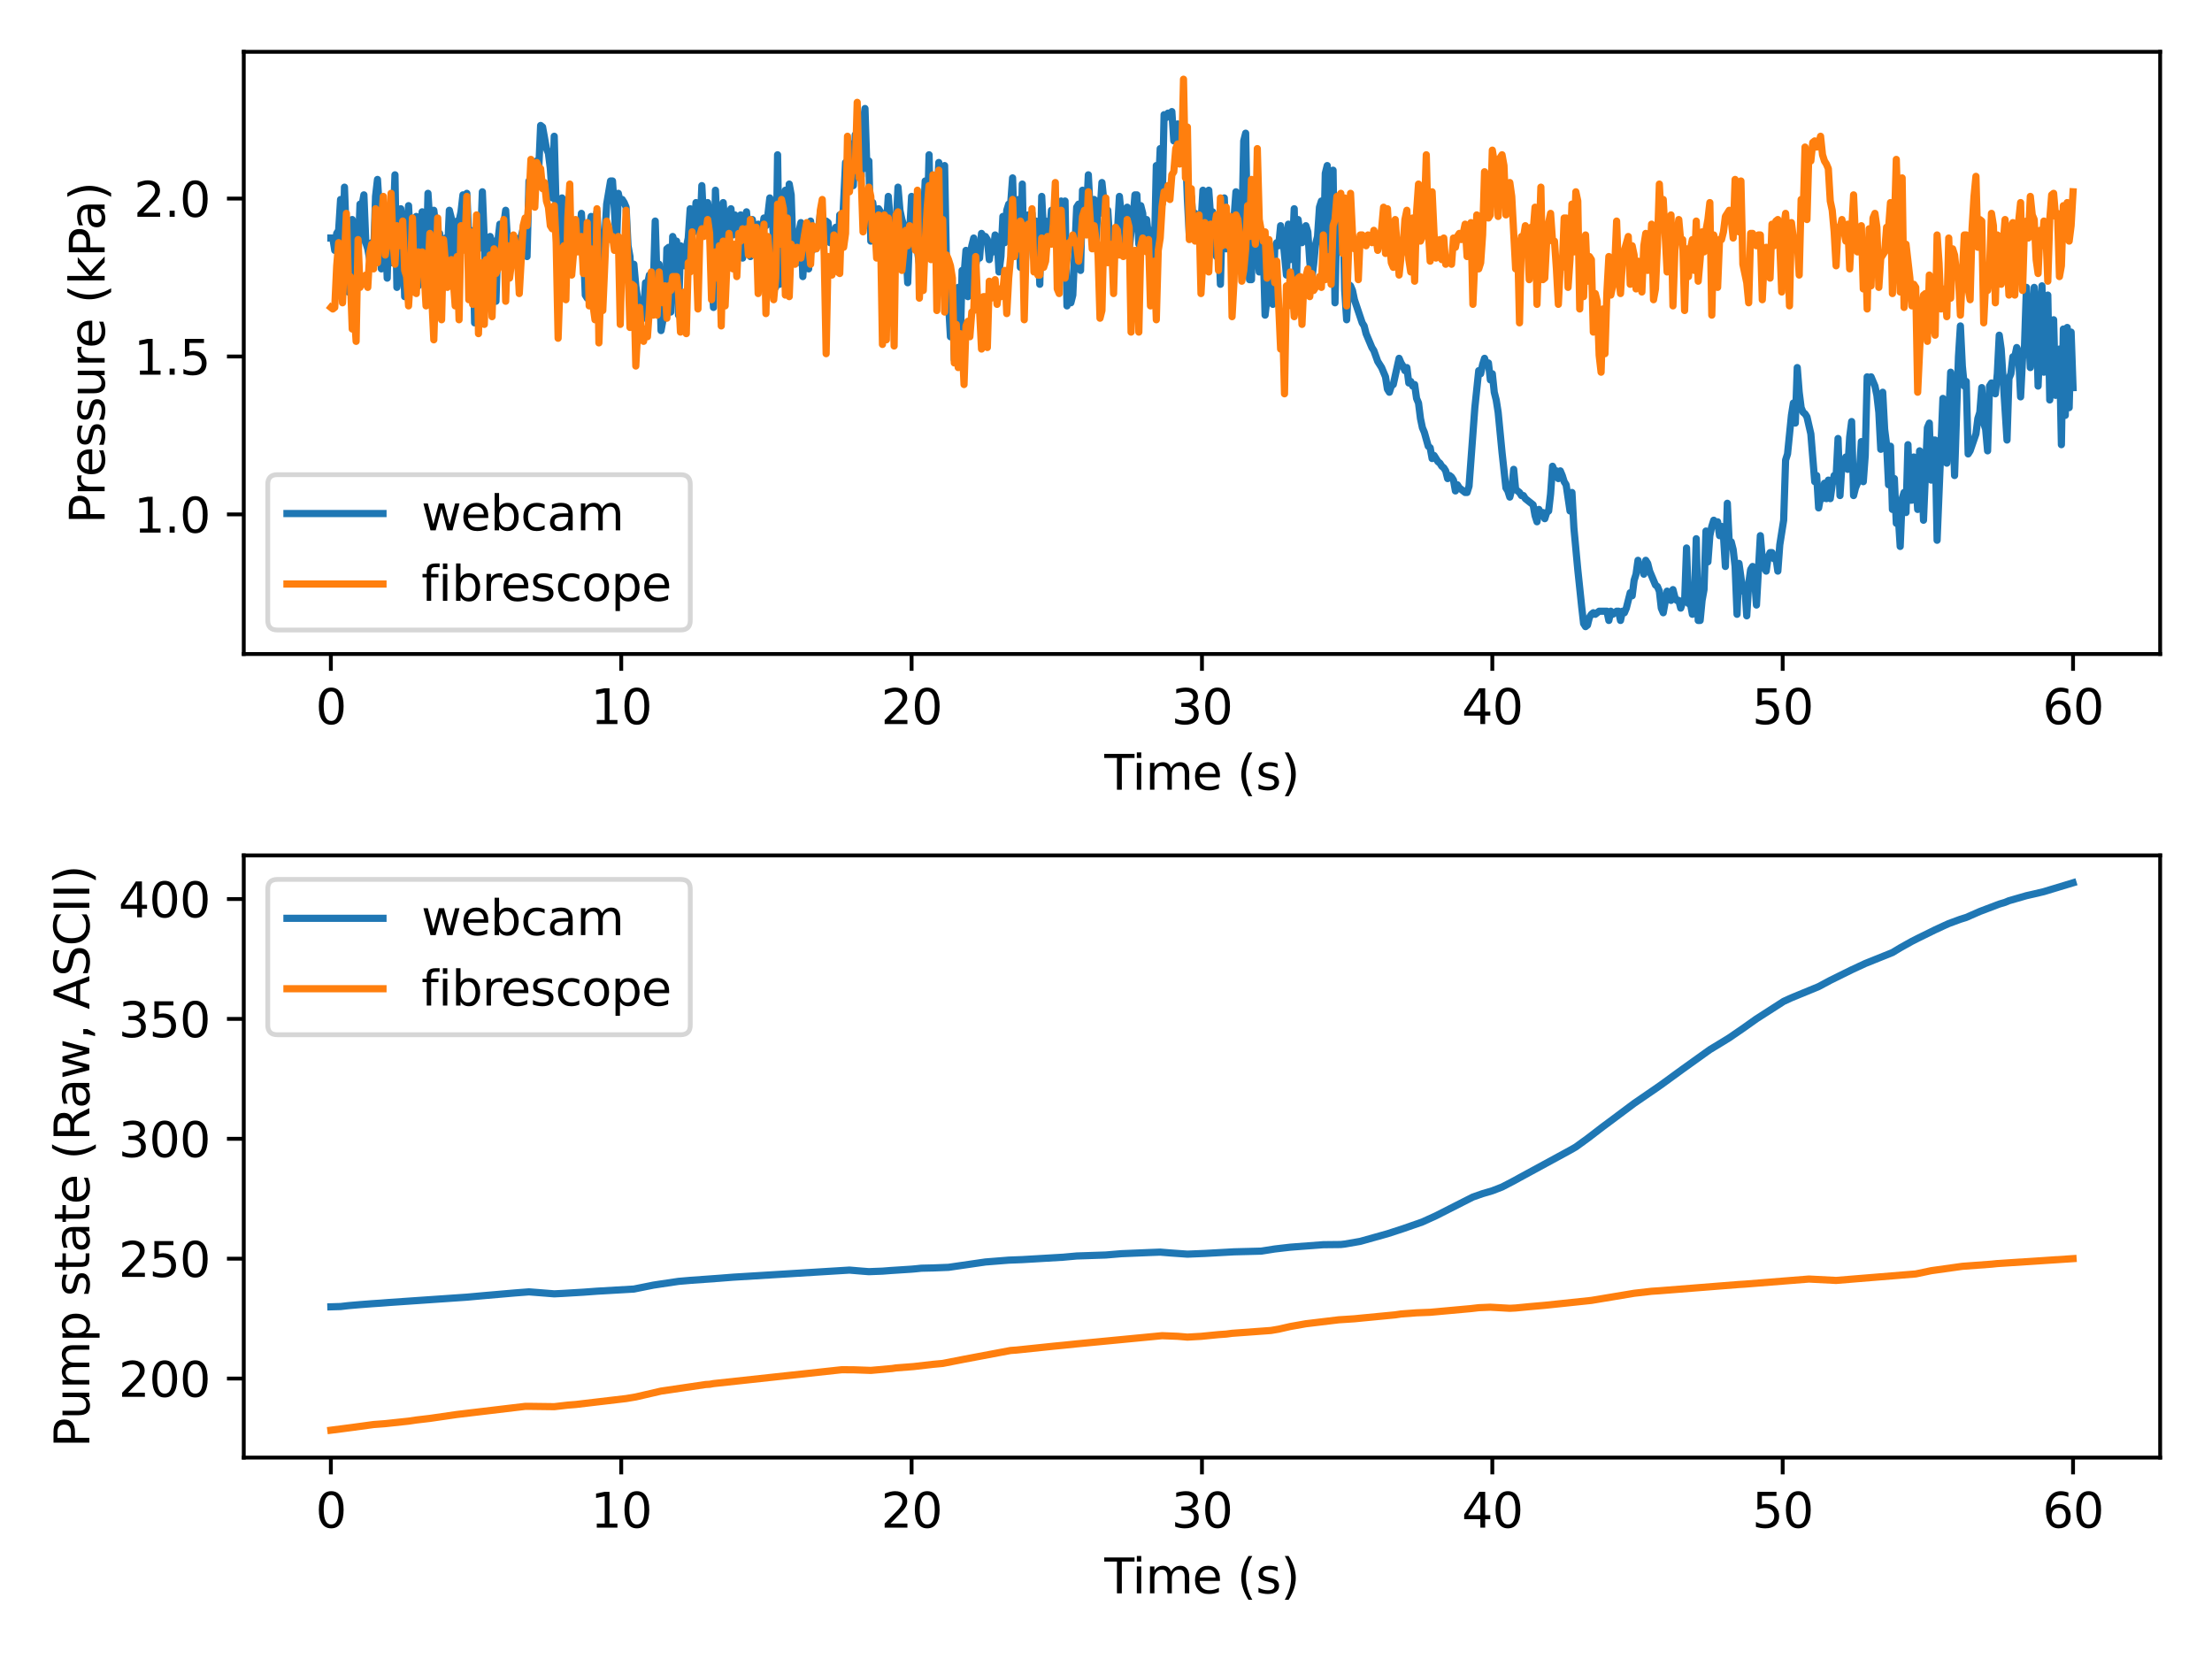 <?xml version="1.0" encoding="utf-8" standalone="no"?>
<!DOCTYPE svg PUBLIC "-//W3C//DTD SVG 1.1//EN"
  "http://www.w3.org/Graphics/SVG/1.1/DTD/svg11.dtd">
<svg xmlns:xlink="http://www.w3.org/1999/xlink" width="460.8pt" height="345.6pt" viewBox="0 0 460.8 345.6" xmlns="http://www.w3.org/2000/svg" version="1.1">
 <defs>
  <style type="text/css">*{stroke-linejoin: round; stroke-linecap: butt}</style>
 </defs>
 <g id="figure_1">
  <g id="patch_1">
   <path d="M 0 345.6 
L 460.8 345.6 
L 460.8 0 
L 0 0 
z
" style="fill: #ffffff"/>
  </g>
  <g id="axes_1">
   <g id="patch_2">
    <path d="M 50.78 136.24 
L 450 136.24 
L 450 10.8 
L 50.78 10.8 
z
" style="fill: #ffffff"/>
   </g>
   <g id="matplotlib.axis_1">
    <g id="xtick_1">
     <g id="line2d_1">
      <defs>
       <path id="m6b2412b11d" d="M 0 0 
L 0 3.5 
" style="stroke: #000000; stroke-width: 0.8"/>
      </defs>
      <g>
       <use xlink:href="#m6b2412b11d" x="68.926" y="136.24" style="stroke: #000000; stroke-width: 0.8"/>
      </g>
     </g>
     <g id="text_1">
      <!-- 0 -->
      <g transform="translate(65.745 150.838) scale(0.1 -0.1)">
       <defs>
        <path id="DejaVuSans-30" d="M 2034 4250 
Q 1547 4250 1301 3770 
Q 1056 3291 1056 2328 
Q 1056 1369 1301 889 
Q 1547 409 2034 409 
Q 2525 409 2770 889 
Q 3016 1369 3016 2328 
Q 3016 3291 2770 3770 
Q 2525 4250 2034 4250 
z
M 2034 4750 
Q 2819 4750 3233 4129 
Q 3647 3509 3647 2328 
Q 3647 1150 3233 529 
Q 2819 -91 2034 -91 
Q 1250 -91 836 529 
Q 422 1150 422 2328 
Q 422 3509 836 4129 
Q 1250 4750 2034 4750 
z
" transform="scale(0.016)"/>
       </defs>
       <use xlink:href="#DejaVuSans-30"/>
      </g>
     </g>
    </g>
    <g id="xtick_2">
     <g id="line2d_2">
      <g>
       <use xlink:href="#m6b2412b11d" x="129.414" y="136.24" style="stroke: #000000; stroke-width: 0.8"/>
      </g>
     </g>
     <g id="text_2">
      <!-- 10 -->
      <g transform="translate(123.052 150.838) scale(0.1 -0.1)">
       <defs>
        <path id="DejaVuSans-31" d="M 794 531 
L 1825 531 
L 1825 4091 
L 703 3866 
L 703 4441 
L 1819 4666 
L 2450 4666 
L 2450 531 
L 3481 531 
L 3481 0 
L 794 0 
L 794 531 
z
" transform="scale(0.016)"/>
       </defs>
       <use xlink:href="#DejaVuSans-31"/>
       <use xlink:href="#DejaVuSans-30" x="63.623"/>
      </g>
     </g>
    </g>
    <g id="xtick_3">
     <g id="line2d_3">
      <g>
       <use xlink:href="#m6b2412b11d" x="189.902" y="136.24" style="stroke: #000000; stroke-width: 0.8"/>
      </g>
     </g>
     <g id="text_3">
      <!-- 20 -->
      <g transform="translate(183.54 150.838) scale(0.1 -0.1)">
       <defs>
        <path id="DejaVuSans-32" d="M 1228 531 
L 3431 531 
L 3431 0 
L 469 0 
L 469 531 
Q 828 903 1448 1529 
Q 2069 2156 2228 2338 
Q 2531 2678 2651 2914 
Q 2772 3150 2772 3378 
Q 2772 3750 2511 3984 
Q 2250 4219 1831 4219 
Q 1534 4219 1204 4116 
Q 875 4013 500 3803 
L 500 4441 
Q 881 4594 1212 4672 
Q 1544 4750 1819 4750 
Q 2544 4750 2975 4387 
Q 3406 4025 3406 3419 
Q 3406 3131 3298 2873 
Q 3191 2616 2906 2266 
Q 2828 2175 2409 1742 
Q 1991 1309 1228 531 
z
" transform="scale(0.016)"/>
       </defs>
       <use xlink:href="#DejaVuSans-32"/>
       <use xlink:href="#DejaVuSans-30" x="63.623"/>
      </g>
     </g>
    </g>
    <g id="xtick_4">
     <g id="line2d_4">
      <g>
       <use xlink:href="#m6b2412b11d" x="250.39" y="136.24" style="stroke: #000000; stroke-width: 0.8"/>
      </g>
     </g>
     <g id="text_4">
      <!-- 30 -->
      <g transform="translate(244.028 150.838) scale(0.1 -0.1)">
       <defs>
        <path id="DejaVuSans-33" d="M 2597 2516 
Q 3050 2419 3304 2112 
Q 3559 1806 3559 1356 
Q 3559 666 3084 287 
Q 2609 -91 1734 -91 
Q 1441 -91 1130 -33 
Q 819 25 488 141 
L 488 750 
Q 750 597 1062 519 
Q 1375 441 1716 441 
Q 2309 441 2620 675 
Q 2931 909 2931 1356 
Q 2931 1769 2642 2001 
Q 2353 2234 1838 2234 
L 1294 2234 
L 1294 2753 
L 1863 2753 
Q 2328 2753 2575 2939 
Q 2822 3125 2822 3475 
Q 2822 3834 2567 4026 
Q 2313 4219 1838 4219 
Q 1578 4219 1281 4162 
Q 984 4106 628 3988 
L 628 4550 
Q 988 4650 1302 4700 
Q 1616 4750 1894 4750 
Q 2613 4750 3031 4423 
Q 3450 4097 3450 3541 
Q 3450 3153 3228 2886 
Q 3006 2619 2597 2516 
z
" transform="scale(0.016)"/>
       </defs>
       <use xlink:href="#DejaVuSans-33"/>
       <use xlink:href="#DejaVuSans-30" x="63.623"/>
      </g>
     </g>
    </g>
    <g id="xtick_5">
     <g id="line2d_5">
      <g>
       <use xlink:href="#m6b2412b11d" x="310.878" y="136.24" style="stroke: #000000; stroke-width: 0.8"/>
      </g>
     </g>
     <g id="text_5">
      <!-- 40 -->
      <g transform="translate(304.515 150.838) scale(0.1 -0.1)">
       <defs>
        <path id="DejaVuSans-34" d="M 2419 4116 
L 825 1625 
L 2419 1625 
L 2419 4116 
z
M 2253 4666 
L 3047 4666 
L 3047 1625 
L 3713 1625 
L 3713 1100 
L 3047 1100 
L 3047 0 
L 2419 0 
L 2419 1100 
L 313 1100 
L 313 1709 
L 2253 4666 
z
" transform="scale(0.016)"/>
       </defs>
       <use xlink:href="#DejaVuSans-34"/>
       <use xlink:href="#DejaVuSans-30" x="63.623"/>
      </g>
     </g>
    </g>
    <g id="xtick_6">
     <g id="line2d_6">
      <g>
       <use xlink:href="#m6b2412b11d" x="371.366" y="136.24" style="stroke: #000000; stroke-width: 0.8"/>
      </g>
     </g>
     <g id="text_6">
      <!-- 50 -->
      <g transform="translate(365.003 150.838) scale(0.1 -0.1)">
       <defs>
        <path id="DejaVuSans-35" d="M 691 4666 
L 3169 4666 
L 3169 4134 
L 1269 4134 
L 1269 2991 
Q 1406 3038 1543 3061 
Q 1681 3084 1819 3084 
Q 2600 3084 3056 2656 
Q 3513 2228 3513 1497 
Q 3513 744 3044 326 
Q 2575 -91 1722 -91 
Q 1428 -91 1123 -41 
Q 819 9 494 109 
L 494 744 
Q 775 591 1075 516 
Q 1375 441 1709 441 
Q 2250 441 2565 725 
Q 2881 1009 2881 1497 
Q 2881 1984 2565 2268 
Q 2250 2553 1709 2553 
Q 1456 2553 1204 2497 
Q 953 2441 691 2322 
L 691 4666 
z
" transform="scale(0.016)"/>
       </defs>
       <use xlink:href="#DejaVuSans-35"/>
       <use xlink:href="#DejaVuSans-30" x="63.623"/>
      </g>
     </g>
    </g>
    <g id="xtick_7">
     <g id="line2d_7">
      <g>
       <use xlink:href="#m6b2412b11d" x="431.854" y="136.24" style="stroke: #000000; stroke-width: 0.8"/>
      </g>
     </g>
     <g id="text_7">
      <!-- 60 -->
      <g transform="translate(425.491 150.838) scale(0.1 -0.1)">
       <defs>
        <path id="DejaVuSans-36" d="M 2113 2584 
Q 1688 2584 1439 2293 
Q 1191 2003 1191 1497 
Q 1191 994 1439 701 
Q 1688 409 2113 409 
Q 2538 409 2786 701 
Q 3034 994 3034 1497 
Q 3034 2003 2786 2293 
Q 2538 2584 2113 2584 
z
M 3366 4563 
L 3366 3988 
Q 3128 4100 2886 4159 
Q 2644 4219 2406 4219 
Q 1781 4219 1451 3797 
Q 1122 3375 1075 2522 
Q 1259 2794 1537 2939 
Q 1816 3084 2150 3084 
Q 2853 3084 3261 2657 
Q 3669 2231 3669 1497 
Q 3669 778 3244 343 
Q 2819 -91 2113 -91 
Q 1303 -91 875 529 
Q 447 1150 447 2328 
Q 447 3434 972 4092 
Q 1497 4750 2381 4750 
Q 2619 4750 2861 4703 
Q 3103 4656 3366 4563 
z
" transform="scale(0.016)"/>
       </defs>
       <use xlink:href="#DejaVuSans-36"/>
       <use xlink:href="#DejaVuSans-30" x="63.623"/>
      </g>
     </g>
    </g>
    <g id="text_8">
     <!-- Time (s) -->
     <g transform="translate(230.061 164.517) scale(0.1 -0.1)">
      <defs>
       <path id="DejaVuSans-54" d="M -19 4666 
L 3928 4666 
L 3928 4134 
L 2272 4134 
L 2272 0 
L 1638 0 
L 1638 4134 
L -19 4134 
L -19 4666 
z
" transform="scale(0.016)"/>
       <path id="DejaVuSans-69" d="M 603 3500 
L 1178 3500 
L 1178 0 
L 603 0 
L 603 3500 
z
M 603 4863 
L 1178 4863 
L 1178 4134 
L 603 4134 
L 603 4863 
z
" transform="scale(0.016)"/>
       <path id="DejaVuSans-6d" d="M 3328 2828 
Q 3544 3216 3844 3400 
Q 4144 3584 4550 3584 
Q 5097 3584 5394 3201 
Q 5691 2819 5691 2113 
L 5691 0 
L 5113 0 
L 5113 2094 
Q 5113 2597 4934 2840 
Q 4756 3084 4391 3084 
Q 3944 3084 3684 2787 
Q 3425 2491 3425 1978 
L 3425 0 
L 2847 0 
L 2847 2094 
Q 2847 2600 2669 2842 
Q 2491 3084 2119 3084 
Q 1678 3084 1418 2786 
Q 1159 2488 1159 1978 
L 1159 0 
L 581 0 
L 581 3500 
L 1159 3500 
L 1159 2956 
Q 1356 3278 1631 3431 
Q 1906 3584 2284 3584 
Q 2666 3584 2933 3390 
Q 3200 3197 3328 2828 
z
" transform="scale(0.016)"/>
       <path id="DejaVuSans-65" d="M 3597 1894 
L 3597 1613 
L 953 1613 
Q 991 1019 1311 708 
Q 1631 397 2203 397 
Q 2534 397 2845 478 
Q 3156 559 3463 722 
L 3463 178 
Q 3153 47 2828 -22 
Q 2503 -91 2169 -91 
Q 1331 -91 842 396 
Q 353 884 353 1716 
Q 353 2575 817 3079 
Q 1281 3584 2069 3584 
Q 2775 3584 3186 3129 
Q 3597 2675 3597 1894 
z
M 3022 2063 
Q 3016 2534 2758 2815 
Q 2500 3097 2075 3097 
Q 1594 3097 1305 2825 
Q 1016 2553 972 2059 
L 3022 2063 
z
" transform="scale(0.016)"/>
       <path id="DejaVuSans-20" transform="scale(0.016)"/>
       <path id="DejaVuSans-28" d="M 1984 4856 
Q 1566 4138 1362 3434 
Q 1159 2731 1159 2009 
Q 1159 1288 1364 580 
Q 1569 -128 1984 -844 
L 1484 -844 
Q 1016 -109 783 600 
Q 550 1309 550 2009 
Q 550 2706 781 3412 
Q 1013 4119 1484 4856 
L 1984 4856 
z
" transform="scale(0.016)"/>
       <path id="DejaVuSans-73" d="M 2834 3397 
L 2834 2853 
Q 2591 2978 2328 3040 
Q 2066 3103 1784 3103 
Q 1356 3103 1142 2972 
Q 928 2841 928 2578 
Q 928 2378 1081 2264 
Q 1234 2150 1697 2047 
L 1894 2003 
Q 2506 1872 2764 1633 
Q 3022 1394 3022 966 
Q 3022 478 2636 193 
Q 2250 -91 1575 -91 
Q 1294 -91 989 -36 
Q 684 19 347 128 
L 347 722 
Q 666 556 975 473 
Q 1284 391 1588 391 
Q 1994 391 2212 530 
Q 2431 669 2431 922 
Q 2431 1156 2273 1281 
Q 2116 1406 1581 1522 
L 1381 1569 
Q 847 1681 609 1914 
Q 372 2147 372 2553 
Q 372 3047 722 3315 
Q 1072 3584 1716 3584 
Q 2034 3584 2315 3537 
Q 2597 3491 2834 3397 
z
" transform="scale(0.016)"/>
       <path id="DejaVuSans-29" d="M 513 4856 
L 1013 4856 
Q 1481 4119 1714 3412 
Q 1947 2706 1947 2009 
Q 1947 1309 1714 600 
Q 1481 -109 1013 -844 
L 513 -844 
Q 928 -128 1133 580 
Q 1338 1288 1338 2009 
Q 1338 2731 1133 3434 
Q 928 4138 513 4856 
z
" transform="scale(0.016)"/>
      </defs>
      <use xlink:href="#DejaVuSans-54"/>
      <use xlink:href="#DejaVuSans-69" x="57.959"/>
      <use xlink:href="#DejaVuSans-6d" x="85.742"/>
      <use xlink:href="#DejaVuSans-65" x="183.154"/>
      <use xlink:href="#DejaVuSans-20" x="244.678"/>
      <use xlink:href="#DejaVuSans-28" x="276.465"/>
      <use xlink:href="#DejaVuSans-73" x="315.479"/>
      <use xlink:href="#DejaVuSans-29" x="367.578"/>
     </g>
    </g>
   </g>
   <g id="matplotlib.axis_2">
    <g id="ytick_1">
     <g id="line2d_8">
      <defs>
       <path id="m5e6af8bc6d" d="M 0 0 
L -3.5 0 
" style="stroke: #000000; stroke-width: 0.8"/>
      </defs>
      <g>
       <use xlink:href="#m5e6af8bc6d" x="50.78" y="107.153" style="stroke: #000000; stroke-width: 0.8"/>
      </g>
     </g>
     <g id="text_9">
      <!-- 1.0 -->
      <g transform="translate(27.877 110.952) scale(0.1 -0.1)">
       <defs>
        <path id="DejaVuSans-2e" d="M 684 794 
L 1344 794 
L 1344 0 
L 684 0 
L 684 794 
z
" transform="scale(0.016)"/>
       </defs>
       <use xlink:href="#DejaVuSans-31"/>
       <use xlink:href="#DejaVuSans-2e" x="63.623"/>
       <use xlink:href="#DejaVuSans-30" x="95.41"/>
      </g>
     </g>
    </g>
    <g id="ytick_2">
     <g id="line2d_9">
      <g>
       <use xlink:href="#m5e6af8bc6d" x="50.78" y="74.259" style="stroke: #000000; stroke-width: 0.8"/>
      </g>
     </g>
     <g id="text_10">
      <!-- 1.5 -->
      <g transform="translate(27.877 78.058) scale(0.1 -0.1)">
       <use xlink:href="#DejaVuSans-31"/>
       <use xlink:href="#DejaVuSans-2e" x="63.623"/>
       <use xlink:href="#DejaVuSans-35" x="95.41"/>
      </g>
     </g>
    </g>
    <g id="ytick_3">
     <g id="line2d_10">
      <g>
       <use xlink:href="#m5e6af8bc6d" x="50.78" y="41.365" style="stroke: #000000; stroke-width: 0.8"/>
      </g>
     </g>
     <g id="text_11">
      <!-- 2.0 -->
      <g transform="translate(27.877 45.164) scale(0.1 -0.1)">
       <use xlink:href="#DejaVuSans-32"/>
       <use xlink:href="#DejaVuSans-2e" x="63.623"/>
       <use xlink:href="#DejaVuSans-30" x="95.41"/>
      </g>
     </g>
    </g>
    <g id="text_12">
     <!-- Pressure (kPa) -->
     <g transform="translate(21.797 109.104) rotate(-90) scale(0.1 -0.1)">
      <defs>
       <path id="DejaVuSans-50" d="M 1259 4147 
L 1259 2394 
L 2053 2394 
Q 2494 2394 2734 2622 
Q 2975 2850 2975 3272 
Q 2975 3691 2734 3919 
Q 2494 4147 2053 4147 
L 1259 4147 
z
M 628 4666 
L 2053 4666 
Q 2838 4666 3239 4311 
Q 3641 3956 3641 3272 
Q 3641 2581 3239 2228 
Q 2838 1875 2053 1875 
L 1259 1875 
L 1259 0 
L 628 0 
L 628 4666 
z
" transform="scale(0.016)"/>
       <path id="DejaVuSans-72" d="M 2631 2963 
Q 2534 3019 2420 3045 
Q 2306 3072 2169 3072 
Q 1681 3072 1420 2755 
Q 1159 2438 1159 1844 
L 1159 0 
L 581 0 
L 581 3500 
L 1159 3500 
L 1159 2956 
Q 1341 3275 1631 3429 
Q 1922 3584 2338 3584 
Q 2397 3584 2469 3576 
Q 2541 3569 2628 3553 
L 2631 2963 
z
" transform="scale(0.016)"/>
       <path id="DejaVuSans-75" d="M 544 1381 
L 544 3500 
L 1119 3500 
L 1119 1403 
Q 1119 906 1312 657 
Q 1506 409 1894 409 
Q 2359 409 2629 706 
Q 2900 1003 2900 1516 
L 2900 3500 
L 3475 3500 
L 3475 0 
L 2900 0 
L 2900 538 
Q 2691 219 2414 64 
Q 2138 -91 1772 -91 
Q 1169 -91 856 284 
Q 544 659 544 1381 
z
M 1991 3584 
L 1991 3584 
z
" transform="scale(0.016)"/>
       <path id="DejaVuSans-6b" d="M 581 4863 
L 1159 4863 
L 1159 1991 
L 2875 3500 
L 3609 3500 
L 1753 1863 
L 3688 0 
L 2938 0 
L 1159 1709 
L 1159 0 
L 581 0 
L 581 4863 
z
" transform="scale(0.016)"/>
       <path id="DejaVuSans-61" d="M 2194 1759 
Q 1497 1759 1228 1600 
Q 959 1441 959 1056 
Q 959 750 1161 570 
Q 1363 391 1709 391 
Q 2188 391 2477 730 
Q 2766 1069 2766 1631 
L 2766 1759 
L 2194 1759 
z
M 3341 1997 
L 3341 0 
L 2766 0 
L 2766 531 
Q 2569 213 2275 61 
Q 1981 -91 1556 -91 
Q 1019 -91 701 211 
Q 384 513 384 1019 
Q 384 1609 779 1909 
Q 1175 2209 1959 2209 
L 2766 2209 
L 2766 2266 
Q 2766 2663 2505 2880 
Q 2244 3097 1772 3097 
Q 1472 3097 1187 3025 
Q 903 2953 641 2809 
L 641 3341 
Q 956 3463 1253 3523 
Q 1550 3584 1831 3584 
Q 2591 3584 2966 3190 
Q 3341 2797 3341 1997 
z
" transform="scale(0.016)"/>
      </defs>
      <use xlink:href="#DejaVuSans-50"/>
      <use xlink:href="#DejaVuSans-72" x="58.553"/>
      <use xlink:href="#DejaVuSans-65" x="97.416"/>
      <use xlink:href="#DejaVuSans-73" x="158.939"/>
      <use xlink:href="#DejaVuSans-73" x="211.039"/>
      <use xlink:href="#DejaVuSans-75" x="263.139"/>
      <use xlink:href="#DejaVuSans-72" x="326.518"/>
      <use xlink:href="#DejaVuSans-65" x="365.381"/>
      <use xlink:href="#DejaVuSans-20" x="426.904"/>
      <use xlink:href="#DejaVuSans-28" x="458.691"/>
      <use xlink:href="#DejaVuSans-6b" x="497.705"/>
      <use xlink:href="#DejaVuSans-50" x="555.615"/>
      <use xlink:href="#DejaVuSans-61" x="611.418"/>
      <use xlink:href="#DejaVuSans-29" x="672.697"/>
     </g>
    </g>
   </g>
   <g id="line2d_11">
    <path d="M 68.926 49.588 
L 69.331 49.588 
L 69.736 52.158 
L 70.14 48.625 
L 70.545 47.982 
L 70.949 41.558 
L 71.354 56.977 
L 71.759 38.988 
L 72.568 60.831 
L 72.972 54.407 
L 73.377 45.734 
L 73.782 47.34 
L 74.186 59.547 
L 74.591 53.443 
L 74.995 42.521 
L 75.4 42.843 
L 75.805 40.594 
L 76.209 50.552 
L 76.614 51.837 
L 77.018 54.086 
L 77.423 50.552 
L 77.828 53.443 
L 78.232 40.915 
L 78.637 37.382 
L 79.041 43.806 
L 79.446 56.013 
L 79.851 44.77 
L 80.255 45.734 
L 80.66 57.94 
L 81.064 42.843 
L 81.469 54.728 
L 81.874 47.982 
L 82.278 36.418 
L 82.683 59.868 
L 83.087 56.977 
L 83.492 43.485 
L 83.897 48.625 
L 84.301 61.795 
L 84.706 48.304 
L 85.11 42.843 
L 85.515 50.873 
L 85.92 45.734 
L 86.324 50.873 
L 86.729 45.091 
L 87.133 59.547 
L 87.943 44.128 
L 88.347 47.661 
L 88.752 57.298 
L 89.156 40.273 
L 89.561 46.697 
L 89.966 49.91 
L 90.37 43.806 
L 90.775 47.019 
L 91.179 55.692 
L 91.584 48.625 
L 91.989 58.904 
L 92.393 52.801 
L 92.798 49.588 
L 93.202 53.122 
L 93.607 43.806 
L 94.012 45.412 
L 94.416 57.94 
L 94.821 46.376 
L 95.225 46.055 
L 95.63 46.055 
L 96.035 44.128 
L 96.439 40.594 
L 96.844 50.231 
L 97.248 40.273 
L 97.653 49.588 
L 98.058 47.982 
L 98.462 48.304 
L 98.867 67.256 
L 99.271 48.946 
L 99.676 51.837 
L 100.081 51.195 
L 100.485 39.952 
L 101.294 60.189 
L 101.699 56.655 
L 102.104 49.267 
L 102.508 50.873 
L 102.913 50.231 
L 103.317 62.759 
L 103.722 50.231 
L 104.127 46.697 
L 104.531 49.91 
L 105.34 43.806 
L 105.745 50.552 
L 106.15 49.588 
L 106.554 51.195 
L 106.959 50.552 
L 107.363 49.588 
L 107.768 51.195 
L 108.173 56.655 
L 108.577 49.267 
L 108.982 47.661 
L 109.386 49.267 
L 109.791 53.443 
L 110.196 37.703 
L 110.6 37.06 
L 111.005 33.848 
L 111.409 35.776 
L 111.814 33.527 
L 112.219 35.454 
L 112.623 26.139 
L 113.028 26.46 
L 113.837 30.957 
L 114.242 31.921 
L 114.646 35.133 
L 115.051 41.236 
L 115.456 28.387 
L 115.86 43.806 
L 116.265 48.304 
L 116.669 54.728 
L 117.074 41.236 
L 117.479 44.449 
L 117.883 49.91 
L 118.288 50.552 
L 118.692 53.122 
L 119.097 47.982 
L 119.502 52.158 
L 119.906 46.697 
L 120.311 49.267 
L 120.715 49.588 
L 121.12 44.449 
L 121.525 51.516 
L 121.929 61.474 
L 122.334 62.116 
L 122.738 47.34 
L 123.143 45.091 
L 123.548 53.443 
L 123.952 46.376 
L 124.357 44.128 
L 124.761 50.873 
L 125.166 51.837 
L 125.571 56.977 
L 126.38 42.521 
L 127.189 37.703 
L 127.594 37.703 
L 127.998 43.806 
L 128.403 51.837 
L 128.807 40.273 
L 129.212 42.2 
L 129.617 41.558 
L 130.021 42.2 
L 130.426 43.164 
L 130.83 51.195 
L 131.235 53.443 
L 131.64 62.116 
L 132.044 55.049 
L 132.449 59.547 
L 132.853 62.438 
L 133.258 66.292 
L 133.663 66.614 
L 134.067 65.007 
L 134.472 58.904 
L 134.876 59.225 
L 135.281 57.298 
L 135.686 57.94 
L 136.09 59.868 
L 136.495 46.055 
L 136.899 59.225 
L 137.304 55.049 
L 137.709 68.862 
L 138.113 66.614 
L 138.518 66.292 
L 138.922 51.837 
L 139.327 51.516 
L 139.732 65.007 
L 140.136 49.267 
L 140.541 50.552 
L 140.945 50.231 
L 141.35 65.65 
L 141.755 51.195 
L 142.159 54.407 
L 142.564 55.371 
L 142.968 51.516 
L 143.373 49.588 
L 143.778 43.485 
L 144.182 46.697 
L 144.587 48.304 
L 144.991 42.2 
L 145.396 43.806 
L 145.801 48.946 
L 146.205 38.667 
L 146.61 46.697 
L 147.014 44.77 
L 147.419 42.2 
L 147.824 44.77 
L 148.228 57.298 
L 148.633 64.044 
L 149.037 39.63 
L 149.442 48.625 
L 149.847 51.195 
L 150.251 49.91 
L 150.656 42.2 
L 151.06 47.661 
L 151.465 49.267 
L 151.87 44.449 
L 152.274 43.485 
L 152.679 48.946 
L 153.083 44.77 
L 153.893 48.946 
L 154.297 44.77 
L 154.702 53.764 
L 155.106 49.588 
L 155.511 44.128 
L 156.32 53.443 
L 156.725 45.734 
L 157.129 48.946 
L 157.534 47.34 
L 157.939 46.697 
L 158.343 54.407 
L 158.748 48.304 
L 159.152 45.412 
L 159.557 47.019 
L 159.962 44.77 
L 160.366 41.236 
L 160.771 44.128 
L 161.175 50.231 
L 161.58 59.868 
L 161.985 32.242 
L 162.389 59.225 
L 162.794 44.128 
L 163.198 58.904 
L 163.603 39.63 
L 164.008 47.982 
L 164.412 38.345 
L 164.817 40.594 
L 165.221 52.479 
L 165.626 49.267 
L 166.031 54.728 
L 166.435 48.304 
L 166.84 46.376 
L 167.244 57.619 
L 167.649 51.195 
L 168.054 55.692 
L 168.458 56.013 
L 168.863 46.055 
L 169.267 52.158 
L 169.672 51.195 
L 170.077 51.516 
L 170.886 44.449 
L 171.695 47.34 
L 172.1 46.055 
L 172.504 46.376 
L 172.909 50.552 
L 173.313 48.946 
L 173.718 48.625 
L 174.123 47.34 
L 174.527 56.013 
L 174.932 44.77 
L 175.336 50.231 
L 176.146 33.848 
L 176.55 33.848 
L 176.955 37.382 
L 177.359 29.993 
L 177.764 38.667 
L 178.169 28.066 
L 178.573 35.133 
L 178.978 27.102 
L 179.382 36.739 
L 179.787 25.817 
L 180.192 22.605 
L 180.596 35.133 
L 181.001 33.527 
L 181.405 50.231 
L 181.81 42.2 
L 182.619 48.946 
L 183.024 43.485 
L 183.429 44.128 
L 183.833 47.34 
L 184.238 53.443 
L 185.047 40.915 
L 185.452 46.055 
L 185.856 55.049 
L 186.261 49.588 
L 186.665 47.661 
L 187.07 38.988 
L 187.475 43.806 
L 187.879 45.734 
L 188.284 47.019 
L 188.688 51.195 
L 189.093 58.904 
L 189.498 48.304 
L 189.902 40.915 
L 190.711 51.516 
L 191.116 52.158 
L 191.521 55.049 
L 191.925 48.946 
L 192.33 46.376 
L 192.734 37.703 
L 193.139 47.34 
L 193.544 32.242 
L 193.948 51.837 
L 194.353 41.879 
L 194.757 44.128 
L 195.162 41.558 
L 195.567 33.848 
L 195.971 45.412 
L 196.376 52.158 
L 196.78 34.491 
L 197.185 56.013 
L 197.994 70.147 
L 198.399 60.51 
L 198.803 74.966 
L 199.208 65.007 
L 199.613 59.868 
L 200.017 72.717 
L 200.422 56.334 
L 200.826 57.298 
L 201.231 52.158 
L 201.636 61.795 
L 202.04 53.764 
L 202.445 51.195 
L 202.849 49.588 
L 203.254 55.371 
L 203.659 53.122 
L 204.063 53.764 
L 204.468 48.625 
L 204.872 49.267 
L 205.277 49.267 
L 205.682 49.91 
L 206.086 54.086 
L 206.491 51.195 
L 206.895 52.479 
L 207.3 48.946 
L 207.705 49.588 
L 208.109 56.655 
L 208.514 53.443 
L 208.918 45.091 
L 209.323 50.552 
L 209.728 43.806 
L 210.132 42.521 
L 210.537 42.521 
L 210.941 37.06 
L 211.346 49.91 
L 211.751 42.521 
L 212.155 41.558 
L 212.56 55.692 
L 212.964 38.345 
L 213.369 58.583 
L 214.178 44.77 
L 214.583 47.982 
L 214.987 44.449 
L 215.392 52.479 
L 215.797 46.055 
L 216.201 47.661 
L 216.606 59.225 
L 217.01 40.915 
L 217.415 48.946 
L 217.82 46.055 
L 218.224 49.91 
L 218.629 49.267 
L 219.033 43.806 
L 219.438 47.019 
L 219.843 48.304 
L 220.247 46.055 
L 220.652 46.055 
L 221.056 41.879 
L 221.461 45.091 
L 221.866 41.879 
L 222.27 63.723 
L 222.675 60.831 
L 223.079 63.08 
L 223.484 61.474 
L 224.293 43.164 
L 224.698 42.521 
L 225.102 56.334 
L 225.507 39.63 
L 225.912 41.558 
L 226.316 44.77 
L 226.721 36.418 
L 227.125 44.449 
L 227.53 48.625 
L 227.935 41.558 
L 228.339 50.231 
L 228.744 41.879 
L 229.148 44.449 
L 229.553 38.024 
L 229.958 41.879 
L 230.362 44.449 
L 230.767 43.806 
L 231.171 50.231 
L 231.576 49.267 
L 231.981 49.267 
L 232.385 50.552 
L 232.79 48.304 
L 233.194 40.915 
L 233.599 45.091 
L 234.004 44.449 
L 234.408 50.552 
L 234.813 43.164 
L 235.217 52.158 
L 235.622 48.304 
L 236.027 45.734 
L 236.431 40.594 
L 236.836 40.594 
L 237.24 50.873 
L 237.645 42.843 
L 238.05 44.449 
L 238.454 52.158 
L 238.859 45.734 
L 239.263 49.267 
L 239.668 47.982 
L 240.073 55.049 
L 240.477 52.801 
L 240.882 34.491 
L 241.286 40.273 
L 241.691 30.957 
L 242.096 42.521 
L 242.5 23.89 
L 242.905 24.533 
L 243.309 23.569 
L 243.714 23.89 
L 244.119 23.248 
L 244.523 29.351 
L 245.332 25.817 
L 245.737 29.993 
L 246.142 29.672 
L 246.546 27.745 
L 246.951 30.636 
L 247.355 41.558 
L 247.76 49.267 
L 248.165 40.915 
L 248.569 46.055 
L 248.974 44.449 
L 249.783 48.304 
L 250.188 46.697 
L 250.592 39.63 
L 250.997 48.304 
L 251.402 54.086 
L 251.806 39.63 
L 252.211 45.412 
L 252.615 44.128 
L 253.02 49.91 
L 253.425 53.443 
L 253.829 47.982 
L 254.234 59.225 
L 254.638 44.128 
L 255.043 41.236 
L 255.448 51.837 
L 255.852 50.231 
L 256.257 51.837 
L 256.661 46.376 
L 257.066 45.412 
L 257.471 39.952 
L 257.875 40.594 
L 258.28 55.692 
L 258.684 48.625 
L 259.089 29.351 
L 259.494 27.745 
L 259.898 49.91 
L 260.303 58.262 
L 260.707 58.262 
L 261.112 38.667 
L 261.921 52.479 
L 262.326 56.655 
L 262.73 49.267 
L 263.135 51.195 
L 263.54 65.65 
L 263.944 62.116 
L 264.349 61.474 
L 264.753 58.904 
L 265.158 63.401 
L 265.563 51.516 
L 265.967 50.552 
L 266.372 51.195 
L 266.776 47.019 
L 267.181 48.946 
L 267.99 57.298 
L 268.395 46.697 
L 268.799 54.086 
L 269.204 52.479 
L 269.609 43.485 
L 270.013 60.831 
L 270.418 45.734 
L 270.822 48.946 
L 271.227 50.552 
L 272.036 47.019 
L 272.441 48.304 
L 272.845 54.407 
L 273.25 58.262 
L 273.655 55.049 
L 274.059 50.873 
L 274.464 49.267 
L 274.868 43.164 
L 275.273 41.879 
L 275.678 54.407 
L 276.082 36.097 
L 276.487 34.491 
L 276.891 55.049 
L 277.701 35.454 
L 278.105 63.08 
L 278.51 43.806 
L 278.914 45.734 
L 279.319 41.558 
L 279.724 42.2 
L 280.128 60.51 
L 280.533 66.614 
L 280.937 59.225 
L 281.342 59.547 
L 281.747 60.51 
L 282.151 62.438 
L 283.77 67.256 
L 284.174 67.898 
L 284.579 69.505 
L 285.793 72.396 
L 286.197 73.038 
L 287.006 75.287 
L 287.816 76.572 
L 288.625 78.499 
L 289.029 81.069 
L 289.434 81.711 
L 289.839 80.426 
L 290.243 80.105 
L 291.457 74.644 
L 291.862 75.608 
L 292.266 76.25 
L 292.671 77.214 
L 293.075 76.572 
L 293.48 79.784 
L 293.885 79.463 
L 294.289 80.426 
L 294.694 80.105 
L 295.098 82.996 
L 295.503 83.96 
L 295.908 87.172 
L 296.312 89.1 
L 296.717 90.063 
L 297.526 92.954 
L 297.931 93.276 
L 298.335 95.524 
L 298.74 94.882 
L 299.549 96.167 
L 299.954 96.488 
L 300.358 97.13 
L 300.763 97.452 
L 301.167 98.094 
L 301.572 99.7 
L 301.977 99.058 
L 302.381 99.379 
L 302.786 100.021 
L 303.19 102.27 
L 303.595 100.985 
L 304 101.628 
L 305.213 102.591 
L 305.618 102.591 
L 306.023 101.306 
L 306.832 90.385 
L 307.236 84.924 
L 308.046 77.214 
L 308.45 77.857 
L 308.855 75.929 
L 309.259 74.644 
L 309.664 75.929 
L 310.069 75.608 
L 310.473 79.142 
L 310.878 77.857 
L 311.282 81.711 
L 311.687 83.317 
L 312.092 85.887 
L 312.901 94.239 
L 313.71 101.628 
L 314.115 102.27 
L 314.519 103.555 
L 314.924 101.949 
L 315.328 97.773 
L 315.733 101.949 
L 316.542 102.591 
L 316.947 103.234 
L 317.351 103.234 
L 317.756 103.876 
L 319.375 105.161 
L 319.779 107.41 
L 320.184 108.695 
L 320.588 106.125 
L 320.993 107.088 
L 321.398 106.767 
L 321.802 108.052 
L 322.207 106.767 
L 322.611 106.446 
L 323.016 102.912 
L 323.421 97.13 
L 323.825 98.094 
L 324.23 98.094 
L 324.634 99.7 
L 325.039 98.094 
L 325.444 99.058 
L 325.848 100.343 
L 326.253 100.985 
L 327.062 106.446 
L 327.467 102.591 
L 327.871 109.98 
L 328.68 118.653 
L 329.49 126.362 
L 329.894 129.896 
L 330.299 130.538 
L 330.703 130.217 
L 331.108 128.611 
L 331.513 127.968 
L 331.917 127.647 
L 332.322 127.968 
L 333.131 127.326 
L 334.749 127.326 
L 335.154 129.253 
L 335.559 127.326 
L 335.963 127.968 
L 336.772 127.326 
L 337.177 127.326 
L 337.582 129.253 
L 337.986 127.326 
L 338.391 127.647 
L 338.795 126.683 
L 339.605 123.471 
L 340.009 124.114 
L 340.414 120.901 
L 340.818 119.616 
L 341.223 116.725 
L 341.628 118.653 
L 342.032 117.689 
L 342.437 119.616 
L 342.841 116.725 
L 343.246 117.368 
L 343.651 118.974 
L 344.864 121.865 
L 345.269 122.186 
L 345.674 123.15 
L 346.078 126.683 
L 346.483 127.647 
L 347.292 123.15 
L 347.697 124.756 
L 348.101 125.077 
L 348.506 122.829 
L 348.91 124.435 
L 349.315 125.077 
L 349.72 125.077 
L 350.124 126.683 
L 350.529 125.399 
L 350.933 125.399 
L 351.338 114.155 
L 351.743 125.72 
L 352.147 125.72 
L 352.552 127.968 
L 352.956 125.72 
L 353.361 112.228 
L 353.766 129.253 
L 354.17 129.253 
L 354.575 125.077 
L 354.979 122.829 
L 355.384 110.622 
L 355.789 117.047 
L 356.193 111.586 
L 356.598 109.658 
L 357.002 108.373 
L 357.407 109.016 
L 357.812 108.695 
L 358.216 111.586 
L 358.621 109.658 
L 359.025 111.586 
L 359.43 118.01 
L 359.835 104.84 
L 360.239 113.192 
L 360.644 112.871 
L 361.048 114.477 
L 361.453 118.01 
L 361.858 127.968 
L 362.262 117.368 
L 363.071 123.15 
L 363.476 122.186 
L 363.881 128.29 
L 364.285 121.544 
L 364.69 118.653 
L 365.094 118.01 
L 365.499 120.58 
L 365.904 126.041 
L 366.713 111.586 
L 367.117 116.404 
L 367.522 118.331 
L 367.927 118.974 
L 368.331 116.083 
L 368.736 115.119 
L 369.14 115.119 
L 369.545 116.404 
L 369.95 116.083 
L 370.354 118.974 
L 370.759 113.513 
L 371.568 108.373 
L 371.973 95.845 
L 372.377 94.561 
L 373.186 86.53 
L 373.591 83.96 
L 373.996 88.136 
L 374.4 76.572 
L 374.805 81.711 
L 375.209 84.924 
L 375.614 85.887 
L 376.019 86.209 
L 376.423 86.851 
L 377.232 90.385 
L 378.042 100.343 
L 378.446 99.058 
L 378.851 105.804 
L 379.255 103.555 
L 379.66 103.876 
L 380.065 100.664 
L 380.469 103.876 
L 380.874 100.021 
L 381.278 103.876 
L 381.683 100.985 
L 382.088 99.058 
L 382.492 99.379 
L 382.897 91.348 
L 383.301 103.234 
L 383.706 96.809 
L 384.111 97.13 
L 384.515 95.203 
L 384.92 97.773 
L 385.324 91.027 
L 385.729 87.815 
L 386.134 103.234 
L 386.538 101.628 
L 386.943 100.664 
L 387.348 98.415 
L 387.752 91.991 
L 388.157 100.343 
L 388.561 94.882 
L 388.966 78.499 
L 389.371 79.142 
L 389.775 78.499 
L 390.584 80.426 
L 390.989 82.354 
L 391.394 85.887 
L 391.798 93.597 
L 392.203 81.711 
L 392.607 89.421 
L 393.012 92.633 
L 393.417 100.985 
L 393.821 92.954 
L 394.226 106.125 
L 394.63 99.7 
L 395.035 109.016 
L 395.44 107.41 
L 395.844 113.834 
L 396.249 103.876 
L 396.653 102.591 
L 397.058 106.767 
L 397.463 92.633 
L 397.867 104.197 
L 398.272 104.197 
L 398.676 95.203 
L 399.081 99.7 
L 399.486 106.125 
L 399.89 93.918 
L 400.295 96.809 
L 400.699 108.373 
L 401.509 89.1 
L 401.913 88.136 
L 402.318 100.021 
L 402.722 91.669 
L 403.127 91.669 
L 403.532 112.549 
L 404.745 82.996 
L 405.15 87.172 
L 405.555 96.488 
L 406.364 77.535 
L 406.768 85.887 
L 407.173 99.058 
L 407.982 74.323 
L 408.387 67.898 
L 408.791 76.25 
L 409.196 80.426 
L 409.601 79.463 
L 410.005 94.561 
L 410.41 93.918 
L 411.624 90.385 
L 412.028 87.172 
L 412.433 85.887 
L 412.837 80.748 
L 413.242 88.136 
L 413.647 89.421 
L 414.051 93.918 
L 414.456 80.426 
L 414.86 79.784 
L 415.265 81.711 
L 415.67 82.033 
L 416.074 77.857 
L 416.479 69.826 
L 416.883 72.717 
L 418.097 91.669 
L 418.502 78.82 
L 418.906 77.857 
L 419.311 74.323 
L 419.716 74.323 
L 420.12 72.396 
L 420.525 74.323 
L 420.929 82.675 
L 421.334 74.644 
L 421.739 72.074 
L 422.143 59.868 
L 422.952 76.572 
L 423.357 69.826 
L 423.762 59.868 
L 424.166 65.007 
L 424.571 80.426 
L 425.38 59.547 
L 425.785 77.535 
L 426.594 61.474 
L 426.998 83.317 
L 427.403 77.214 
L 427.808 66.614 
L 428.212 82.354 
L 428.617 79.142 
L 429.021 72.717 
L 429.426 92.633 
L 429.831 68.541 
L 430.235 86.53 
L 430.64 68.22 
L 431.044 84.924 
L 431.449 69.183 
L 431.854 80.748 
L 431.854 80.748 
" clip-path="url(#p891554cb83)" style="fill: none; stroke: #1f77b4; stroke-width: 1.5; stroke-linecap: square"/>
   </g>
   <g id="line2d_12">
    <path d="M 68.926 64.044 
L 69.331 64.365 
L 69.736 64.044 
L 70.14 55.371 
L 70.545 50.552 
L 70.949 51.837 
L 71.354 63.08 
L 72.163 44.449 
L 72.568 57.94 
L 72.972 57.619 
L 73.377 68.541 
L 73.782 64.686 
L 74.186 71.111 
L 74.591 49.91 
L 74.995 59.868 
L 75.4 57.94 
L 75.805 59.225 
L 76.209 57.298 
L 76.614 59.868 
L 77.018 52.801 
L 77.423 50.873 
L 77.828 56.013 
L 78.232 43.485 
L 78.637 54.728 
L 79.041 45.412 
L 79.446 46.697 
L 79.851 40.915 
L 80.255 53.122 
L 80.66 50.552 
L 81.064 50.873 
L 81.469 40.273 
L 81.874 50.552 
L 82.278 55.049 
L 82.683 47.019 
L 83.087 51.195 
L 83.492 50.873 
L 83.897 46.055 
L 84.301 56.334 
L 84.706 57.619 
L 85.11 63.723 
L 85.515 56.977 
L 85.92 45.412 
L 86.324 60.831 
L 86.729 61.153 
L 87.133 52.479 
L 87.538 52.801 
L 87.943 52.479 
L 88.347 56.977 
L 88.752 63.723 
L 89.561 48.625 
L 89.966 62.438 
L 90.37 70.79 
L 91.179 45.412 
L 91.989 66.614 
L 92.393 49.91 
L 93.202 59.868 
L 93.607 57.94 
L 94.012 54.086 
L 94.416 58.262 
L 94.821 63.723 
L 95.225 53.443 
L 95.63 66.614 
L 96.035 47.019 
L 96.439 52.158 
L 96.844 51.195 
L 97.248 40.915 
L 97.653 62.438 
L 98.058 48.304 
L 98.462 63.401 
L 98.867 57.619 
L 99.271 44.77 
L 99.676 69.505 
L 100.081 55.371 
L 100.485 54.728 
L 100.89 67.577 
L 101.294 54.086 
L 101.699 59.547 
L 102.104 53.122 
L 102.508 65.971 
L 102.913 51.837 
L 103.317 56.977 
L 103.722 56.013 
L 104.531 51.195 
L 104.936 45.734 
L 105.34 62.759 
L 105.745 51.195 
L 106.15 57.94 
L 106.554 54.728 
L 106.959 48.946 
L 107.363 50.552 
L 107.768 52.801 
L 108.173 61.153 
L 108.982 47.019 
L 109.386 45.412 
L 109.791 47.019 
L 110.196 41.558 
L 110.6 33.206 
L 111.409 43.164 
L 111.814 33.848 
L 112.219 34.812 
L 112.623 35.133 
L 113.028 39.309 
L 113.432 38.024 
L 113.837 41.879 
L 114.242 43.164 
L 114.646 47.019 
L 115.051 47.661 
L 115.456 42.843 
L 115.86 50.552 
L 116.265 70.468 
L 116.669 58.583 
L 117.074 51.837 
L 117.479 51.195 
L 117.883 62.438 
L 118.288 45.412 
L 118.692 38.345 
L 119.097 57.298 
L 119.502 52.479 
L 119.906 45.734 
L 120.311 52.479 
L 120.715 51.837 
L 121.12 49.267 
L 121.525 56.977 
L 121.929 56.977 
L 122.334 46.376 
L 122.738 63.723 
L 123.143 51.837 
L 123.548 63.723 
L 123.952 66.614 
L 124.357 43.485 
L 124.761 71.432 
L 125.166 59.547 
L 125.571 64.686 
L 126.38 46.055 
L 126.784 47.34 
L 127.189 49.91 
L 127.594 49.267 
L 127.998 52.158 
L 128.807 49.267 
L 129.212 67.577 
L 129.617 51.195 
L 130.021 54.728 
L 130.426 43.806 
L 131.235 68.22 
L 131.64 59.225 
L 132.044 59.547 
L 132.449 76.25 
L 132.853 68.862 
L 133.258 64.044 
L 133.663 70.468 
L 134.067 71.111 
L 134.472 68.541 
L 134.876 70.147 
L 135.281 64.365 
L 135.686 56.655 
L 136.09 65.65 
L 136.495 64.044 
L 136.899 65.65 
L 137.304 56.655 
L 137.709 62.116 
L 138.113 63.08 
L 138.518 59.547 
L 138.922 66.292 
L 139.327 59.547 
L 139.732 60.51 
L 140.136 57.619 
L 140.945 57.619 
L 141.35 61.153 
L 141.755 69.183 
L 142.159 61.474 
L 142.564 60.831 
L 142.968 69.505 
L 143.373 54.728 
L 143.778 56.655 
L 144.182 48.304 
L 144.587 55.371 
L 144.991 52.158 
L 145.396 64.365 
L 145.801 48.946 
L 146.205 47.661 
L 146.61 49.267 
L 147.014 48.625 
L 147.419 45.734 
L 147.824 48.625 
L 148.228 62.438 
L 148.633 54.086 
L 149.037 52.479 
L 149.442 57.94 
L 149.847 51.195 
L 150.251 67.898 
L 150.656 50.231 
L 151.06 63.723 
L 151.465 54.407 
L 151.87 48.625 
L 152.679 56.013 
L 153.083 50.873 
L 153.488 57.619 
L 153.893 48.625 
L 154.297 50.231 
L 154.702 47.661 
L 155.106 49.91 
L 155.511 47.661 
L 155.916 53.122 
L 156.32 45.734 
L 157.129 53.122 
L 157.534 47.34 
L 157.939 61.153 
L 158.343 51.195 
L 158.748 51.516 
L 159.152 46.697 
L 159.557 65.329 
L 159.962 49.267 
L 160.366 54.728 
L 160.771 57.619 
L 161.175 62.438 
L 161.58 57.94 
L 161.985 42.521 
L 162.389 50.873 
L 162.794 41.558 
L 163.198 43.485 
L 163.603 61.474 
L 164.008 45.412 
L 164.412 61.795 
L 164.817 50.873 
L 165.221 52.479 
L 165.626 55.049 
L 166.031 51.516 
L 166.435 52.479 
L 166.84 53.764 
L 167.649 48.625 
L 168.054 46.376 
L 168.863 55.049 
L 169.267 47.019 
L 169.672 47.34 
L 170.077 51.837 
L 170.481 50.552 
L 170.886 43.806 
L 171.29 41.558 
L 171.695 53.122 
L 172.1 73.681 
L 172.504 53.443 
L 172.909 54.407 
L 173.313 57.298 
L 173.718 48.946 
L 174.123 53.443 
L 174.527 56.655 
L 174.932 56.977 
L 175.336 44.449 
L 175.741 51.516 
L 176.146 48.625 
L 176.55 28.387 
L 176.955 39.952 
L 177.359 36.097 
L 177.764 35.454 
L 178.169 35.454 
L 178.573 21.32 
L 178.978 37.06 
L 179.382 36.418 
L 179.787 48.304 
L 181.001 38.988 
L 181.405 40.915 
L 181.81 49.91 
L 182.215 46.376 
L 182.619 53.764 
L 183.024 44.77 
L 183.429 48.625 
L 183.833 71.753 
L 184.238 44.77 
L 184.642 70.79 
L 185.047 45.412 
L 185.452 49.91 
L 185.856 47.34 
L 186.261 72.074 
L 186.665 44.77 
L 187.07 44.128 
L 187.475 52.801 
L 187.879 56.334 
L 188.688 47.982 
L 189.093 51.195 
L 189.498 47.019 
L 189.902 48.946 
L 190.307 48.946 
L 190.711 52.158 
L 191.116 39.63 
L 191.521 62.116 
L 191.925 52.801 
L 192.33 60.51 
L 192.734 50.552 
L 193.139 43.485 
L 193.544 38.667 
L 193.948 54.086 
L 194.353 36.418 
L 194.757 39.63 
L 195.162 64.686 
L 195.567 35.454 
L 195.971 58.583 
L 196.376 45.734 
L 196.78 65.007 
L 197.185 53.122 
L 197.59 54.086 
L 197.994 55.371 
L 198.399 57.94 
L 198.803 75.608 
L 199.208 67.577 
L 199.613 76.572 
L 200.017 69.505 
L 200.422 71.432 
L 200.826 80.105 
L 201.231 67.898 
L 201.636 66.935 
L 202.04 70.147 
L 202.445 65.007 
L 202.849 64.686 
L 203.254 53.443 
L 203.659 63.08 
L 204.063 64.686 
L 204.468 72.717 
L 204.872 61.795 
L 205.277 61.795 
L 205.682 72.396 
L 206.086 58.583 
L 206.491 62.116 
L 206.895 59.547 
L 207.3 58.262 
L 207.705 63.401 
L 208.109 60.189 
L 208.514 61.795 
L 208.918 60.51 
L 209.323 56.334 
L 209.728 65.329 
L 210.132 57.94 
L 210.537 53.443 
L 210.941 41.558 
L 211.346 53.443 
L 211.751 50.552 
L 212.155 51.837 
L 212.56 46.055 
L 212.964 47.019 
L 213.369 66.614 
L 213.774 50.873 
L 214.178 46.697 
L 214.583 51.516 
L 214.987 43.485 
L 215.392 56.655 
L 215.797 54.728 
L 216.201 57.298 
L 216.606 57.298 
L 217.01 49.588 
L 217.415 55.692 
L 217.82 54.407 
L 218.224 49.267 
L 218.629 49.588 
L 219.033 50.873 
L 219.438 46.697 
L 219.843 38.024 
L 220.247 60.189 
L 220.652 61.153 
L 221.056 43.806 
L 221.461 52.158 
L 221.866 57.94 
L 222.675 50.552 
L 223.079 50.552 
L 223.484 48.946 
L 223.889 50.552 
L 224.293 51.195 
L 224.698 54.407 
L 225.102 50.873 
L 225.507 45.091 
L 225.912 43.806 
L 226.316 48.946 
L 226.721 39.952 
L 227.53 51.837 
L 227.935 47.019 
L 228.744 53.122 
L 229.148 66.292 
L 229.553 64.686 
L 229.958 47.982 
L 230.362 41.236 
L 230.767 54.728 
L 231.171 52.158 
L 231.576 50.873 
L 231.981 61.153 
L 232.385 47.34 
L 232.79 47.982 
L 233.194 53.122 
L 233.599 52.158 
L 234.004 53.443 
L 234.408 52.479 
L 234.813 45.734 
L 235.217 47.34 
L 235.622 69.183 
L 236.027 56.013 
L 236.431 52.158 
L 236.836 52.158 
L 237.24 69.183 
L 237.645 51.195 
L 238.05 49.588 
L 238.454 51.516 
L 238.859 52.479 
L 239.263 49.91 
L 239.668 63.723 
L 240.073 55.049 
L 240.477 54.407 
L 240.882 66.614 
L 241.286 52.158 
L 241.691 49.588 
L 242.096 42.843 
L 242.5 39.952 
L 242.905 41.236 
L 243.309 38.667 
L 243.714 41.558 
L 244.119 36.418 
L 244.523 35.776 
L 244.928 30.957 
L 245.332 29.993 
L 245.737 34.169 
L 246.142 33.848 
L 246.546 16.502 
L 246.951 37.06 
L 247.355 26.46 
L 247.76 49.91 
L 248.165 39.309 
L 248.569 49.267 
L 248.974 50.231 
L 249.378 47.982 
L 249.783 44.77 
L 250.188 61.153 
L 250.997 46.376 
L 251.402 54.086 
L 251.806 56.655 
L 252.211 46.697 
L 252.615 47.34 
L 253.02 47.34 
L 253.425 44.77 
L 253.829 56.334 
L 254.234 41.236 
L 254.638 51.195 
L 255.043 44.449 
L 255.448 43.164 
L 255.852 51.195 
L 256.257 45.091 
L 256.661 65.971 
L 257.066 58.583 
L 257.471 44.77 
L 257.875 45.734 
L 258.28 49.588 
L 258.684 58.583 
L 259.089 56.334 
L 259.494 51.837 
L 259.898 42.843 
L 260.303 49.267 
L 260.707 37.382 
L 261.112 46.376 
L 261.517 50.873 
L 261.921 30.957 
L 262.326 45.734 
L 263.135 50.231 
L 263.54 48.304 
L 263.944 57.94 
L 264.349 49.91 
L 264.753 53.764 
L 265.158 55.371 
L 265.563 58.904 
L 265.967 54.407 
L 266.776 72.717 
L 267.181 66.614 
L 267.586 82.033 
L 267.99 59.547 
L 268.395 63.723 
L 268.799 56.655 
L 269.204 59.868 
L 269.609 65.971 
L 270.418 57.94 
L 270.822 57.619 
L 271.227 67.577 
L 271.632 58.583 
L 272.036 57.619 
L 272.441 56.013 
L 272.845 61.795 
L 273.25 56.977 
L 273.655 60.51 
L 274.464 59.225 
L 274.868 57.619 
L 275.273 59.868 
L 275.678 48.946 
L 276.082 58.262 
L 276.487 55.371 
L 276.891 53.443 
L 277.296 59.225 
L 277.701 47.019 
L 278.105 45.734 
L 278.51 40.915 
L 278.914 40.915 
L 279.319 40.273 
L 279.724 52.801 
L 280.128 41.236 
L 280.533 63.723 
L 281.342 40.273 
L 281.747 48.625 
L 282.151 51.837 
L 282.556 49.91 
L 282.96 58.262 
L 283.365 48.946 
L 283.77 48.946 
L 284.579 51.195 
L 284.983 48.946 
L 285.388 49.267 
L 285.793 50.552 
L 286.197 47.982 
L 286.602 49.267 
L 287.006 52.158 
L 287.816 47.661 
L 288.22 43.164 
L 288.625 52.801 
L 289.029 43.485 
L 289.434 50.231 
L 289.839 54.728 
L 290.243 55.692 
L 290.648 45.734 
L 291.457 57.298 
L 291.862 53.443 
L 292.266 51.516 
L 292.671 45.734 
L 293.075 43.806 
L 293.48 54.086 
L 293.885 56.655 
L 294.289 45.412 
L 294.694 58.583 
L 295.098 44.128 
L 295.503 38.345 
L 295.908 50.231 
L 296.312 49.267 
L 296.717 44.77 
L 297.121 32.242 
L 297.526 47.661 
L 297.931 54.407 
L 298.335 39.952 
L 298.74 48.625 
L 299.144 53.764 
L 299.549 50.231 
L 299.954 49.91 
L 300.358 54.086 
L 300.763 49.588 
L 301.167 55.049 
L 301.572 53.764 
L 301.977 53.764 
L 302.381 55.049 
L 302.786 49.588 
L 303.19 51.516 
L 303.595 49.267 
L 304 48.625 
L 304.404 49.91 
L 304.809 48.625 
L 305.213 46.697 
L 305.618 53.443 
L 306.023 53.122 
L 306.427 46.376 
L 306.832 63.401 
L 307.641 44.77 
L 308.046 56.013 
L 308.45 54.728 
L 308.855 48.946 
L 309.259 35.776 
L 309.664 43.485 
L 310.069 45.412 
L 310.473 44.77 
L 310.878 31.278 
L 311.282 33.848 
L 311.687 33.206 
L 312.092 45.091 
L 312.496 32.885 
L 312.901 32.242 
L 313.305 34.491 
L 313.71 44.77 
L 314.115 39.309 
L 314.519 38.024 
L 314.924 40.915 
L 315.733 56.013 
L 316.138 50.231 
L 316.542 67.256 
L 316.947 49.267 
L 317.351 49.588 
L 317.756 47.019 
L 318.161 49.588 
L 318.565 58.262 
L 318.97 47.34 
L 319.375 48.304 
L 319.779 43.164 
L 320.184 63.401 
L 320.993 38.988 
L 321.398 58.262 
L 321.802 57.94 
L 322.207 50.231 
L 322.611 46.376 
L 323.016 44.449 
L 323.421 50.231 
L 323.825 50.231 
L 324.23 56.013 
L 324.634 63.401 
L 325.039 55.371 
L 325.444 55.692 
L 325.848 45.412 
L 326.253 45.412 
L 326.657 59.868 
L 327.062 54.086 
L 327.467 42.521 
L 327.871 52.479 
L 328.276 39.952 
L 328.68 41.879 
L 329.085 64.365 
L 329.49 51.516 
L 329.894 61.795 
L 330.299 48.946 
L 330.703 58.583 
L 331.108 53.443 
L 331.513 54.086 
L 331.917 69.183 
L 332.322 61.153 
L 332.726 62.759 
L 333.131 74.002 
L 333.536 77.535 
L 333.94 64.365 
L 334.345 73.681 
L 334.749 60.831 
L 335.154 53.443 
L 335.559 61.474 
L 335.963 59.547 
L 336.368 55.692 
L 336.772 46.055 
L 337.177 57.619 
L 337.582 61.153 
L 337.986 54.407 
L 338.391 52.158 
L 339.2 49.267 
L 339.605 59.225 
L 340.009 51.195 
L 340.414 53.122 
L 340.818 60.189 
L 341.223 54.407 
L 342.032 60.831 
L 342.437 51.195 
L 342.841 48.625 
L 343.246 56.334 
L 343.651 54.407 
L 344.055 46.697 
L 344.46 62.438 
L 344.864 60.189 
L 345.269 51.195 
L 345.674 38.345 
L 346.078 46.055 
L 346.483 41.558 
L 347.292 56.655 
L 347.697 48.625 
L 348.101 44.77 
L 348.506 63.723 
L 348.91 52.158 
L 349.72 45.734 
L 350.124 50.231 
L 350.529 49.91 
L 350.933 64.686 
L 351.338 51.837 
L 351.743 57.619 
L 352.147 51.837 
L 352.552 49.91 
L 352.956 56.334 
L 353.361 46.055 
L 353.766 58.583 
L 354.17 54.086 
L 354.575 48.304 
L 354.979 52.479 
L 355.384 47.982 
L 355.789 45.734 
L 356.193 42.2 
L 356.598 65.65 
L 357.002 48.946 
L 357.407 50.552 
L 357.812 59.868 
L 358.216 49.91 
L 358.621 49.91 
L 359.025 48.304 
L 359.43 45.091 
L 360.239 43.806 
L 360.644 45.734 
L 361.048 49.588 
L 361.453 37.382 
L 361.858 40.273 
L 362.262 48.304 
L 362.667 37.703 
L 363.071 55.049 
L 363.881 58.904 
L 364.285 63.08 
L 364.69 48.625 
L 365.094 48.625 
L 365.499 49.588 
L 365.904 51.195 
L 366.308 48.946 
L 366.713 48.946 
L 367.117 62.438 
L 367.522 53.764 
L 367.927 51.516 
L 368.331 52.801 
L 368.736 57.94 
L 369.14 46.697 
L 369.545 51.195 
L 369.95 46.055 
L 370.354 45.734 
L 370.759 50.873 
L 371.163 60.831 
L 371.568 47.34 
L 371.973 44.449 
L 372.377 50.231 
L 372.782 63.723 
L 373.186 46.376 
L 373.591 49.588 
L 373.996 50.231 
L 374.4 50.231 
L 374.805 57.298 
L 375.209 41.558 
L 375.614 45.412 
L 376.019 30.636 
L 376.423 45.734 
L 376.828 31.6 
L 377.232 33.527 
L 377.637 29.672 
L 378.042 29.351 
L 378.446 30.636 
L 378.851 29.993 
L 379.255 28.387 
L 379.66 32.242 
L 380.065 33.527 
L 380.469 34.169 
L 380.874 35.133 
L 381.278 41.879 
L 381.683 43.806 
L 382.088 48.304 
L 382.492 55.371 
L 382.897 47.34 
L 383.301 47.661 
L 383.706 45.734 
L 384.515 50.231 
L 384.92 46.697 
L 385.324 56.013 
L 386.134 40.594 
L 386.538 49.91 
L 386.943 52.479 
L 387.348 52.158 
L 387.752 47.019 
L 388.157 60.189 
L 388.561 50.231 
L 388.966 64.365 
L 389.371 47.661 
L 389.775 59.547 
L 390.18 45.412 
L 390.584 44.449 
L 390.989 47.34 
L 391.394 59.868 
L 391.798 53.764 
L 392.607 52.479 
L 393.012 47.34 
L 393.417 47.661 
L 393.821 42.2 
L 394.226 61.153 
L 395.035 33.206 
L 395.844 60.831 
L 396.249 37.06 
L 396.653 64.044 
L 397.058 50.873 
L 397.867 57.94 
L 398.272 63.723 
L 398.676 59.225 
L 399.081 59.868 
L 399.486 81.711 
L 400.295 64.365 
L 400.699 61.474 
L 401.104 61.153 
L 401.509 71.111 
L 401.913 57.298 
L 402.318 67.898 
L 402.722 67.256 
L 403.127 69.826 
L 403.532 48.946 
L 403.936 54.728 
L 404.341 64.365 
L 404.745 60.189 
L 405.15 60.831 
L 405.555 65.971 
L 405.959 49.588 
L 406.364 62.116 
L 406.768 51.837 
L 407.173 53.122 
L 407.578 56.977 
L 407.982 57.619 
L 408.387 65.65 
L 409.196 48.946 
L 409.601 48.946 
L 410.005 60.189 
L 410.41 62.438 
L 410.814 47.661 
L 411.219 40.915 
L 411.624 36.739 
L 412.028 51.516 
L 412.433 45.734 
L 412.837 46.055 
L 413.242 67.256 
L 413.647 58.904 
L 414.051 60.51 
L 414.456 56.013 
L 414.86 44.449 
L 415.265 47.019 
L 415.67 63.08 
L 416.074 48.946 
L 416.479 49.267 
L 416.883 59.225 
L 417.288 50.873 
L 417.693 45.734 
L 418.502 61.474 
L 418.906 47.34 
L 419.311 46.376 
L 419.716 61.474 
L 420.12 51.516 
L 420.525 46.055 
L 420.929 42.2 
L 421.334 60.51 
L 421.739 47.34 
L 422.143 46.055 
L 422.548 49.588 
L 422.952 40.915 
L 423.357 44.77 
L 423.762 45.734 
L 424.166 54.086 
L 424.571 56.977 
L 424.975 47.982 
L 425.38 51.195 
L 425.785 46.055 
L 426.189 48.304 
L 426.594 58.583 
L 426.998 45.734 
L 427.403 40.594 
L 427.808 40.273 
L 428.212 45.091 
L 428.617 44.449 
L 429.021 57.619 
L 429.426 55.371 
L 429.831 42.843 
L 430.235 49.588 
L 430.64 42.2 
L 431.044 50.231 
L 431.449 47.019 
L 431.854 39.952 
L 431.854 39.952 
" clip-path="url(#p891554cb83)" style="fill: none; stroke: #ff7f0e; stroke-width: 1.5; stroke-linecap: square"/>
   </g>
   <g id="patch_3">
    <path d="M 50.78 136.24 
L 50.78 10.8 
" style="fill: none; stroke: #000000; stroke-width: 0.8; stroke-linejoin: miter; stroke-linecap: square"/>
   </g>
   <g id="patch_4">
    <path d="M 450 136.24 
L 450 10.8 
" style="fill: none; stroke: #000000; stroke-width: 0.8; stroke-linejoin: miter; stroke-linecap: square"/>
   </g>
   <g id="patch_5">
    <path d="M 50.78 136.24 
L 450 136.24 
" style="fill: none; stroke: #000000; stroke-width: 0.8; stroke-linejoin: miter; stroke-linecap: square"/>
   </g>
   <g id="patch_6">
    <path d="M 50.78 10.8 
L 450 10.8 
" style="fill: none; stroke: #000000; stroke-width: 0.8; stroke-linejoin: miter; stroke-linecap: square"/>
   </g>
   <g id="legend_1">
    <g id="patch_7">
     <path d="M 57.78 131.24 
L 141.794 131.24 
Q 143.794 131.24 143.794 129.24 
L 143.794 100.884 
Q 143.794 98.884 141.794 98.884 
L 57.78 98.884 
Q 55.78 98.884 55.78 100.884 
L 55.78 129.24 
Q 55.78 131.24 57.78 131.24 
z
" style="fill: #ffffff; opacity: 0.8; stroke: #cccccc; stroke-linejoin: miter"/>
    </g>
    <g id="line2d_13">
     <path d="M 59.78 106.982 
L 69.78 106.982 
L 79.78 106.982 
" style="fill: none; stroke: #1f77b4; stroke-width: 1.5; stroke-linecap: square"/>
    </g>
    <g id="text_13">
     <!-- webcam -->
     <g transform="translate(87.78 110.482) scale(0.1 -0.1)">
      <defs>
       <path id="DejaVuSans-77" d="M 269 3500 
L 844 3500 
L 1563 769 
L 2278 3500 
L 2956 3500 
L 3675 769 
L 4391 3500 
L 4966 3500 
L 4050 0 
L 3372 0 
L 2619 2869 
L 1863 0 
L 1184 0 
L 269 3500 
z
" transform="scale(0.016)"/>
       <path id="DejaVuSans-62" d="M 3116 1747 
Q 3116 2381 2855 2742 
Q 2594 3103 2138 3103 
Q 1681 3103 1420 2742 
Q 1159 2381 1159 1747 
Q 1159 1113 1420 752 
Q 1681 391 2138 391 
Q 2594 391 2855 752 
Q 3116 1113 3116 1747 
z
M 1159 2969 
Q 1341 3281 1617 3432 
Q 1894 3584 2278 3584 
Q 2916 3584 3314 3078 
Q 3713 2572 3713 1747 
Q 3713 922 3314 415 
Q 2916 -91 2278 -91 
Q 1894 -91 1617 61 
Q 1341 213 1159 525 
L 1159 0 
L 581 0 
L 581 4863 
L 1159 4863 
L 1159 2969 
z
" transform="scale(0.016)"/>
       <path id="DejaVuSans-63" d="M 3122 3366 
L 3122 2828 
Q 2878 2963 2633 3030 
Q 2388 3097 2138 3097 
Q 1578 3097 1268 2742 
Q 959 2388 959 1747 
Q 959 1106 1268 751 
Q 1578 397 2138 397 
Q 2388 397 2633 464 
Q 2878 531 3122 666 
L 3122 134 
Q 2881 22 2623 -34 
Q 2366 -91 2075 -91 
Q 1284 -91 818 406 
Q 353 903 353 1747 
Q 353 2603 823 3093 
Q 1294 3584 2113 3584 
Q 2378 3584 2631 3529 
Q 2884 3475 3122 3366 
z
" transform="scale(0.016)"/>
      </defs>
      <use xlink:href="#DejaVuSans-77"/>
      <use xlink:href="#DejaVuSans-65" x="81.787"/>
      <use xlink:href="#DejaVuSans-62" x="143.311"/>
      <use xlink:href="#DejaVuSans-63" x="206.787"/>
      <use xlink:href="#DejaVuSans-61" x="261.768"/>
      <use xlink:href="#DejaVuSans-6d" x="323.047"/>
     </g>
    </g>
    <g id="line2d_14">
     <path d="M 59.78 121.66 
L 69.78 121.66 
L 79.78 121.66 
" style="fill: none; stroke: #ff7f0e; stroke-width: 1.5; stroke-linecap: square"/>
    </g>
    <g id="text_14">
     <!-- fibrescope -->
     <g transform="translate(87.78 125.16) scale(0.1 -0.1)">
      <defs>
       <path id="DejaVuSans-66" d="M 2375 4863 
L 2375 4384 
L 1825 4384 
Q 1516 4384 1395 4259 
Q 1275 4134 1275 3809 
L 1275 3500 
L 2222 3500 
L 2222 3053 
L 1275 3053 
L 1275 0 
L 697 0 
L 697 3053 
L 147 3053 
L 147 3500 
L 697 3500 
L 697 3744 
Q 697 4328 969 4595 
Q 1241 4863 1831 4863 
L 2375 4863 
z
" transform="scale(0.016)"/>
       <path id="DejaVuSans-6f" d="M 1959 3097 
Q 1497 3097 1228 2736 
Q 959 2375 959 1747 
Q 959 1119 1226 758 
Q 1494 397 1959 397 
Q 2419 397 2687 759 
Q 2956 1122 2956 1747 
Q 2956 2369 2687 2733 
Q 2419 3097 1959 3097 
z
M 1959 3584 
Q 2709 3584 3137 3096 
Q 3566 2609 3566 1747 
Q 3566 888 3137 398 
Q 2709 -91 1959 -91 
Q 1206 -91 779 398 
Q 353 888 353 1747 
Q 353 2609 779 3096 
Q 1206 3584 1959 3584 
z
" transform="scale(0.016)"/>
       <path id="DejaVuSans-70" d="M 1159 525 
L 1159 -1331 
L 581 -1331 
L 581 3500 
L 1159 3500 
L 1159 2969 
Q 1341 3281 1617 3432 
Q 1894 3584 2278 3584 
Q 2916 3584 3314 3078 
Q 3713 2572 3713 1747 
Q 3713 922 3314 415 
Q 2916 -91 2278 -91 
Q 1894 -91 1617 61 
Q 1341 213 1159 525 
z
M 3116 1747 
Q 3116 2381 2855 2742 
Q 2594 3103 2138 3103 
Q 1681 3103 1420 2742 
Q 1159 2381 1159 1747 
Q 1159 1113 1420 752 
Q 1681 391 2138 391 
Q 2594 391 2855 752 
Q 3116 1113 3116 1747 
z
" transform="scale(0.016)"/>
      </defs>
      <use xlink:href="#DejaVuSans-66"/>
      <use xlink:href="#DejaVuSans-69" x="35.205"/>
      <use xlink:href="#DejaVuSans-62" x="62.988"/>
      <use xlink:href="#DejaVuSans-72" x="126.465"/>
      <use xlink:href="#DejaVuSans-65" x="165.328"/>
      <use xlink:href="#DejaVuSans-73" x="226.852"/>
      <use xlink:href="#DejaVuSans-63" x="278.951"/>
      <use xlink:href="#DejaVuSans-6f" x="333.932"/>
      <use xlink:href="#DejaVuSans-70" x="395.113"/>
      <use xlink:href="#DejaVuSans-65" x="458.59"/>
     </g>
    </g>
   </g>
  </g>
  <g id="axes_2">
   <g id="patch_8">
    <path d="M 50.78 303.64 
L 450 303.64 
L 450 178.2 
L 50.78 178.2 
z
" style="fill: #ffffff"/>
   </g>
   <g id="matplotlib.axis_3">
    <g id="xtick_8">
     <g id="line2d_15">
      <g>
       <use xlink:href="#m6b2412b11d" x="68.926" y="303.64" style="stroke: #000000; stroke-width: 0.8"/>
      </g>
     </g>
     <g id="text_15">
      <!-- 0 -->
      <g transform="translate(65.745 318.238) scale(0.1 -0.1)">
       <use xlink:href="#DejaVuSans-30"/>
      </g>
     </g>
    </g>
    <g id="xtick_9">
     <g id="line2d_16">
      <g>
       <use xlink:href="#m6b2412b11d" x="129.414" y="303.64" style="stroke: #000000; stroke-width: 0.8"/>
      </g>
     </g>
     <g id="text_16">
      <!-- 10 -->
      <g transform="translate(123.052 318.238) scale(0.1 -0.1)">
       <use xlink:href="#DejaVuSans-31"/>
       <use xlink:href="#DejaVuSans-30" x="63.623"/>
      </g>
     </g>
    </g>
    <g id="xtick_10">
     <g id="line2d_17">
      <g>
       <use xlink:href="#m6b2412b11d" x="189.902" y="303.64" style="stroke: #000000; stroke-width: 0.8"/>
      </g>
     </g>
     <g id="text_17">
      <!-- 20 -->
      <g transform="translate(183.54 318.238) scale(0.1 -0.1)">
       <use xlink:href="#DejaVuSans-32"/>
       <use xlink:href="#DejaVuSans-30" x="63.623"/>
      </g>
     </g>
    </g>
    <g id="xtick_11">
     <g id="line2d_18">
      <g>
       <use xlink:href="#m6b2412b11d" x="250.39" y="303.64" style="stroke: #000000; stroke-width: 0.8"/>
      </g>
     </g>
     <g id="text_18">
      <!-- 30 -->
      <g transform="translate(244.028 318.238) scale(0.1 -0.1)">
       <use xlink:href="#DejaVuSans-33"/>
       <use xlink:href="#DejaVuSans-30" x="63.623"/>
      </g>
     </g>
    </g>
    <g id="xtick_12">
     <g id="line2d_19">
      <g>
       <use xlink:href="#m6b2412b11d" x="310.878" y="303.64" style="stroke: #000000; stroke-width: 0.8"/>
      </g>
     </g>
     <g id="text_19">
      <!-- 40 -->
      <g transform="translate(304.515 318.238) scale(0.1 -0.1)">
       <use xlink:href="#DejaVuSans-34"/>
       <use xlink:href="#DejaVuSans-30" x="63.623"/>
      </g>
     </g>
    </g>
    <g id="xtick_13">
     <g id="line2d_20">
      <g>
       <use xlink:href="#m6b2412b11d" x="371.366" y="303.64" style="stroke: #000000; stroke-width: 0.8"/>
      </g>
     </g>
     <g id="text_20">
      <!-- 50 -->
      <g transform="translate(365.003 318.238) scale(0.1 -0.1)">
       <use xlink:href="#DejaVuSans-35"/>
       <use xlink:href="#DejaVuSans-30" x="63.623"/>
      </g>
     </g>
    </g>
    <g id="xtick_14">
     <g id="line2d_21">
      <g>
       <use xlink:href="#m6b2412b11d" x="431.854" y="303.64" style="stroke: #000000; stroke-width: 0.8"/>
      </g>
     </g>
     <g id="text_21">
      <!-- 60 -->
      <g transform="translate(425.491 318.238) scale(0.1 -0.1)">
       <use xlink:href="#DejaVuSans-36"/>
       <use xlink:href="#DejaVuSans-30" x="63.623"/>
      </g>
     </g>
    </g>
    <g id="text_22">
     <!-- Time (s) -->
     <g transform="translate(230.061 331.917) scale(0.1 -0.1)">
      <use xlink:href="#DejaVuSans-54"/>
      <use xlink:href="#DejaVuSans-69" x="57.959"/>
      <use xlink:href="#DejaVuSans-6d" x="85.742"/>
      <use xlink:href="#DejaVuSans-65" x="183.154"/>
      <use xlink:href="#DejaVuSans-20" x="244.678"/>
      <use xlink:href="#DejaVuSans-28" x="276.465"/>
      <use xlink:href="#DejaVuSans-73" x="315.479"/>
      <use xlink:href="#DejaVuSans-29" x="367.578"/>
     </g>
    </g>
   </g>
   <g id="matplotlib.axis_4">
    <g id="ytick_4">
     <g id="line2d_22">
      <g>
       <use xlink:href="#m5e6af8bc6d" x="50.78" y="287.177" style="stroke: #000000; stroke-width: 0.8"/>
      </g>
     </g>
     <g id="text_23">
      <!-- 200 -->
      <g transform="translate(24.692 290.977) scale(0.1 -0.1)">
       <use xlink:href="#DejaVuSans-32"/>
       <use xlink:href="#DejaVuSans-30" x="63.623"/>
       <use xlink:href="#DejaVuSans-30" x="127.246"/>
      </g>
     </g>
    </g>
    <g id="ytick_5">
     <g id="line2d_23">
      <g>
       <use xlink:href="#m5e6af8bc6d" x="50.78" y="262.205" style="stroke: #000000; stroke-width: 0.8"/>
      </g>
     </g>
     <g id="text_24">
      <!-- 250 -->
      <g transform="translate(24.692 266.004) scale(0.1 -0.1)">
       <use xlink:href="#DejaVuSans-32"/>
       <use xlink:href="#DejaVuSans-35" x="63.623"/>
       <use xlink:href="#DejaVuSans-30" x="127.246"/>
      </g>
     </g>
    </g>
    <g id="ytick_6">
     <g id="line2d_24">
      <g>
       <use xlink:href="#m5e6af8bc6d" x="50.78" y="237.233" style="stroke: #000000; stroke-width: 0.8"/>
      </g>
     </g>
     <g id="text_25">
      <!-- 300 -->
      <g transform="translate(24.692 241.032) scale(0.1 -0.1)">
       <use xlink:href="#DejaVuSans-33"/>
       <use xlink:href="#DejaVuSans-30" x="63.623"/>
       <use xlink:href="#DejaVuSans-30" x="127.246"/>
      </g>
     </g>
    </g>
    <g id="ytick_7">
     <g id="line2d_25">
      <g>
       <use xlink:href="#m5e6af8bc6d" x="50.78" y="212.26" style="stroke: #000000; stroke-width: 0.8"/>
      </g>
     </g>
     <g id="text_26">
      <!-- 350 -->
      <g transform="translate(24.692 216.06) scale(0.1 -0.1)">
       <use xlink:href="#DejaVuSans-33"/>
       <use xlink:href="#DejaVuSans-35" x="63.623"/>
       <use xlink:href="#DejaVuSans-30" x="127.246"/>
      </g>
     </g>
    </g>
    <g id="ytick_8">
     <g id="line2d_26">
      <g>
       <use xlink:href="#m5e6af8bc6d" x="50.78" y="187.288" style="stroke: #000000; stroke-width: 0.8"/>
      </g>
     </g>
     <g id="text_27">
      <!-- 400 -->
      <g transform="translate(24.692 191.087) scale(0.1 -0.1)">
       <use xlink:href="#DejaVuSans-34"/>
       <use xlink:href="#DejaVuSans-30" x="63.623"/>
       <use xlink:href="#DejaVuSans-30" x="127.246"/>
      </g>
     </g>
    </g>
    <g id="text_28">
     <!-- Pump state (Raw, ASCII) -->
     <g transform="translate(18.613 301.535) rotate(-90) scale(0.1 -0.1)">
      <defs>
       <path id="DejaVuSans-74" d="M 1172 4494 
L 1172 3500 
L 2356 3500 
L 2356 3053 
L 1172 3053 
L 1172 1153 
Q 1172 725 1289 603 
Q 1406 481 1766 481 
L 2356 481 
L 2356 0 
L 1766 0 
Q 1100 0 847 248 
Q 594 497 594 1153 
L 594 3053 
L 172 3053 
L 172 3500 
L 594 3500 
L 594 4494 
L 1172 4494 
z
" transform="scale(0.016)"/>
       <path id="DejaVuSans-52" d="M 2841 2188 
Q 3044 2119 3236 1894 
Q 3428 1669 3622 1275 
L 4263 0 
L 3584 0 
L 2988 1197 
Q 2756 1666 2539 1819 
Q 2322 1972 1947 1972 
L 1259 1972 
L 1259 0 
L 628 0 
L 628 4666 
L 2053 4666 
Q 2853 4666 3247 4331 
Q 3641 3997 3641 3322 
Q 3641 2881 3436 2590 
Q 3231 2300 2841 2188 
z
M 1259 4147 
L 1259 2491 
L 2053 2491 
Q 2509 2491 2742 2702 
Q 2975 2913 2975 3322 
Q 2975 3731 2742 3939 
Q 2509 4147 2053 4147 
L 1259 4147 
z
" transform="scale(0.016)"/>
       <path id="DejaVuSans-2c" d="M 750 794 
L 1409 794 
L 1409 256 
L 897 -744 
L 494 -744 
L 750 256 
L 750 794 
z
" transform="scale(0.016)"/>
       <path id="DejaVuSans-41" d="M 2188 4044 
L 1331 1722 
L 3047 1722 
L 2188 4044 
z
M 1831 4666 
L 2547 4666 
L 4325 0 
L 3669 0 
L 3244 1197 
L 1141 1197 
L 716 0 
L 50 0 
L 1831 4666 
z
" transform="scale(0.016)"/>
       <path id="DejaVuSans-53" d="M 3425 4513 
L 3425 3897 
Q 3066 4069 2747 4153 
Q 2428 4238 2131 4238 
Q 1616 4238 1336 4038 
Q 1056 3838 1056 3469 
Q 1056 3159 1242 3001 
Q 1428 2844 1947 2747 
L 2328 2669 
Q 3034 2534 3370 2195 
Q 3706 1856 3706 1288 
Q 3706 609 3251 259 
Q 2797 -91 1919 -91 
Q 1588 -91 1214 -16 
Q 841 59 441 206 
L 441 856 
Q 825 641 1194 531 
Q 1563 422 1919 422 
Q 2459 422 2753 634 
Q 3047 847 3047 1241 
Q 3047 1584 2836 1778 
Q 2625 1972 2144 2069 
L 1759 2144 
Q 1053 2284 737 2584 
Q 422 2884 422 3419 
Q 422 4038 858 4394 
Q 1294 4750 2059 4750 
Q 2388 4750 2728 4690 
Q 3069 4631 3425 4513 
z
" transform="scale(0.016)"/>
       <path id="DejaVuSans-43" d="M 4122 4306 
L 4122 3641 
Q 3803 3938 3442 4084 
Q 3081 4231 2675 4231 
Q 1875 4231 1450 3742 
Q 1025 3253 1025 2328 
Q 1025 1406 1450 917 
Q 1875 428 2675 428 
Q 3081 428 3442 575 
Q 3803 722 4122 1019 
L 4122 359 
Q 3791 134 3420 21 
Q 3050 -91 2638 -91 
Q 1578 -91 968 557 
Q 359 1206 359 2328 
Q 359 3453 968 4101 
Q 1578 4750 2638 4750 
Q 3056 4750 3426 4639 
Q 3797 4528 4122 4306 
z
" transform="scale(0.016)"/>
       <path id="DejaVuSans-49" d="M 628 4666 
L 1259 4666 
L 1259 0 
L 628 0 
L 628 4666 
z
" transform="scale(0.016)"/>
      </defs>
      <use xlink:href="#DejaVuSans-50"/>
      <use xlink:href="#DejaVuSans-75" x="58.553"/>
      <use xlink:href="#DejaVuSans-6d" x="121.932"/>
      <use xlink:href="#DejaVuSans-70" x="219.344"/>
      <use xlink:href="#DejaVuSans-20" x="282.82"/>
      <use xlink:href="#DejaVuSans-73" x="314.607"/>
      <use xlink:href="#DejaVuSans-74" x="366.707"/>
      <use xlink:href="#DejaVuSans-61" x="405.916"/>
      <use xlink:href="#DejaVuSans-74" x="467.195"/>
      <use xlink:href="#DejaVuSans-65" x="506.404"/>
      <use xlink:href="#DejaVuSans-20" x="567.928"/>
      <use xlink:href="#DejaVuSans-28" x="599.715"/>
      <use xlink:href="#DejaVuSans-52" x="638.729"/>
      <use xlink:href="#DejaVuSans-61" x="705.961"/>
      <use xlink:href="#DejaVuSans-77" x="767.24"/>
      <use xlink:href="#DejaVuSans-2c" x="849.027"/>
      <use xlink:href="#DejaVuSans-20" x="880.814"/>
      <use xlink:href="#DejaVuSans-41" x="912.602"/>
      <use xlink:href="#DejaVuSans-53" x="981.01"/>
      <use xlink:href="#DejaVuSans-43" x="1044.486"/>
      <use xlink:href="#DejaVuSans-49" x="1114.311"/>
      <use xlink:href="#DejaVuSans-49" x="1143.803"/>
      <use xlink:href="#DejaVuSans-29" x="1173.295"/>
     </g>
    </g>
   </g>
   <g id="line2d_27">
    <path d="M 68.926 272.232 
L 70.949 272.176 
L 72.568 271.987 
L 74.995 271.779 
L 77.423 271.592 
L 79.446 271.457 
L 81.064 271.331 
L 97.248 270.222 
L 100.89 269.894 
L 107.363 269.335 
L 110.196 269.118 
L 112.623 269.305 
L 115.456 269.53 
L 117.074 269.451 
L 121.525 269.187 
L 124.357 268.979 
L 132.044 268.533 
L 136.09 267.718 
L 137.709 267.47 
L 141.35 266.933 
L 143.778 266.724 
L 149.847 266.287 
L 152.679 266.063 
L 176.955 264.583 
L 179.787 264.818 
L 181.001 264.91 
L 183.833 264.803 
L 185.452 264.677 
L 189.902 264.389 
L 190.711 264.318 
L 191.925 264.192 
L 194.353 264.137 
L 197.59 264.008 
L 205.277 262.894 
L 210.132 262.509 
L 212.964 262.4 
L 221.461 261.901 
L 224.293 261.643 
L 230.362 261.44 
L 233.599 261.168 
L 239.668 260.916 
L 241.691 260.84 
L 243.714 261.004 
L 247.355 261.262 
L 250.997 261.113 
L 257.066 260.779 
L 262.73 260.632 
L 265.563 260.185 
L 268.799 259.81 
L 275.678 259.292 
L 279.319 259.253 
L 280.128 259.16 
L 283.365 258.601 
L 289.029 257.015 
L 292.266 255.962 
L 296.312 254.554 
L 299.144 253.265 
L 304.809 250.389 
L 306.832 249.364 
L 308.855 248.657 
L 310.878 248.061 
L 312.901 247.28 
L 315.328 246.018 
L 316.542 245.349 
L 327.062 239.628 
L 328.276 238.933 
L 330.703 237.174 
L 333.94 234.688 
L 335.154 233.792 
L 340.414 229.86 
L 344.864 226.807 
L 346.078 225.961 
L 350.529 222.718 
L 356.193 218.663 
L 359.025 216.945 
L 360.239 216.195 
L 363.071 214.253 
L 365.904 212.244 
L 371.568 208.605 
L 373.186 207.863 
L 378.851 205.53 
L 381.278 204.23 
L 385.729 202.031 
L 388.561 200.716 
L 394.226 198.437 
L 395.844 197.458 
L 398.272 196.101 
L 399.486 195.484 
L 403.127 193.694 
L 405.15 192.759 
L 405.959 192.395 
L 408.387 191.499 
L 409.601 191.118 
L 412.433 189.878 
L 416.479 188.339 
L 417.693 187.976 
L 418.502 187.637 
L 422.143 186.587 
L 423.762 186.221 
L 425.785 185.739 
L 431.854 183.902 
L 431.854 183.902 
" clip-path="url(#p7fec124966)" style="fill: none; stroke: #1f77b4; stroke-width: 1.5; stroke-linecap: square"/>
   </g>
   <g id="line2d_28">
    <path d="M 68.926 297.938 
L 73.377 297.363 
L 77.828 296.755 
L 80.255 296.573 
L 85.11 296.051 
L 86.729 295.812 
L 89.561 295.478 
L 95.225 294.657 
L 109.386 292.973 
L 110.6 292.972 
L 115.456 293.035 
L 118.288 292.709 
L 119.906 292.583 
L 130.426 291.346 
L 132.449 291.007 
L 137.709 289.791 
L 147.014 288.418 
L 147.824 288.371 
L 148.633 288.226 
L 175.336 285.341 
L 177.764 285.351 
L 181.405 285.481 
L 185.856 285.083 
L 186.665 284.961 
L 190.307 284.681 
L 194.353 284.216 
L 196.376 284.028 
L 200.826 283.157 
L 210.537 281.327 
L 211.751 281.243 
L 219.438 280.441 
L 221.461 280.247 
L 224.293 279.953 
L 242.096 278.246 
L 245.332 278.376 
L 247.355 278.544 
L 250.188 278.385 
L 253.829 278.027 
L 255.448 277.912 
L 256.661 277.752 
L 264.753 277.163 
L 266.372 276.89 
L 268.799 276.334 
L 272.036 275.762 
L 278.914 274.935 
L 280.128 274.859 
L 282.151 274.726 
L 283.77 274.566 
L 290.648 273.908 
L 291.862 273.723 
L 295.098 273.483 
L 297.931 273.375 
L 306.427 272.605 
L 308.046 272.416 
L 310.473 272.314 
L 314.519 272.542 
L 315.733 272.479 
L 318.565 272.205 
L 321.802 271.922 
L 331.513 270.899 
L 340.414 269.414 
L 344.055 268.996 
L 345.674 268.889 
L 362.262 267.582 
L 363.476 267.509 
L 376.828 266.448 
L 382.492 266.737 
L 399.081 265.384 
L 402.318 264.703 
L 408.791 263.797 
L 414.86 263.348 
L 416.074 263.223 
L 431.854 262.197 
L 431.854 262.197 
" clip-path="url(#p7fec124966)" style="fill: none; stroke: #ff7f0e; stroke-width: 1.5; stroke-linecap: square"/>
   </g>
   <g id="patch_9">
    <path d="M 50.78 303.64 
L 50.78 178.2 
" style="fill: none; stroke: #000000; stroke-width: 0.8; stroke-linejoin: miter; stroke-linecap: square"/>
   </g>
   <g id="patch_10">
    <path d="M 450 303.64 
L 450 178.2 
" style="fill: none; stroke: #000000; stroke-width: 0.8; stroke-linejoin: miter; stroke-linecap: square"/>
   </g>
   <g id="patch_11">
    <path d="M 50.78 303.64 
L 450 303.64 
" style="fill: none; stroke: #000000; stroke-width: 0.8; stroke-linejoin: miter; stroke-linecap: square"/>
   </g>
   <g id="patch_12">
    <path d="M 50.78 178.2 
L 450 178.2 
" style="fill: none; stroke: #000000; stroke-width: 0.8; stroke-linejoin: miter; stroke-linecap: square"/>
   </g>
   <g id="legend_2">
    <g id="patch_13">
     <path d="M 57.78 215.556 
L 141.794 215.556 
Q 143.794 215.556 143.794 213.556 
L 143.794 185.2 
Q 143.794 183.2 141.794 183.2 
L 57.78 183.2 
Q 55.78 183.2 55.78 185.2 
L 55.78 213.556 
Q 55.78 215.556 57.78 215.556 
z
" style="fill: #ffffff; opacity: 0.8; stroke: #cccccc; stroke-linejoin: miter"/>
    </g>
    <g id="line2d_29">
     <path d="M 59.78 191.298 
L 69.78 191.298 
L 79.78 191.298 
" style="fill: none; stroke: #1f77b4; stroke-width: 1.5; stroke-linecap: square"/>
    </g>
    <g id="text_29">
     <!-- webcam -->
     <g transform="translate(87.78 194.798) scale(0.1 -0.1)">
      <use xlink:href="#DejaVuSans-77"/>
      <use xlink:href="#DejaVuSans-65" x="81.787"/>
      <use xlink:href="#DejaVuSans-62" x="143.311"/>
      <use xlink:href="#DejaVuSans-63" x="206.787"/>
      <use xlink:href="#DejaVuSans-61" x="261.768"/>
      <use xlink:href="#DejaVuSans-6d" x="323.047"/>
     </g>
    </g>
    <g id="line2d_30">
     <path d="M 59.78 205.977 
L 69.78 205.977 
L 79.78 205.977 
" style="fill: none; stroke: #ff7f0e; stroke-width: 1.5; stroke-linecap: square"/>
    </g>
    <g id="text_30">
     <!-- fibrescope -->
     <g transform="translate(87.78 209.477) scale(0.1 -0.1)">
      <use xlink:href="#DejaVuSans-66"/>
      <use xlink:href="#DejaVuSans-69" x="35.205"/>
      <use xlink:href="#DejaVuSans-62" x="62.988"/>
      <use xlink:href="#DejaVuSans-72" x="126.465"/>
      <use xlink:href="#DejaVuSans-65" x="165.328"/>
      <use xlink:href="#DejaVuSans-73" x="226.852"/>
      <use xlink:href="#DejaVuSans-63" x="278.951"/>
      <use xlink:href="#DejaVuSans-6f" x="333.932"/>
      <use xlink:href="#DejaVuSans-70" x="395.113"/>
      <use xlink:href="#DejaVuSans-65" x="458.59"/>
     </g>
    </g>
   </g>
  </g>
 </g>
 <defs>
  <clipPath id="p891554cb83">
   <rect x="50.78" y="10.8" width="399.22" height="125.44"/>
  </clipPath>
  <clipPath id="p7fec124966">
   <rect x="50.78" y="178.2" width="399.22" height="125.44"/>
  </clipPath>
 </defs>
</svg>
